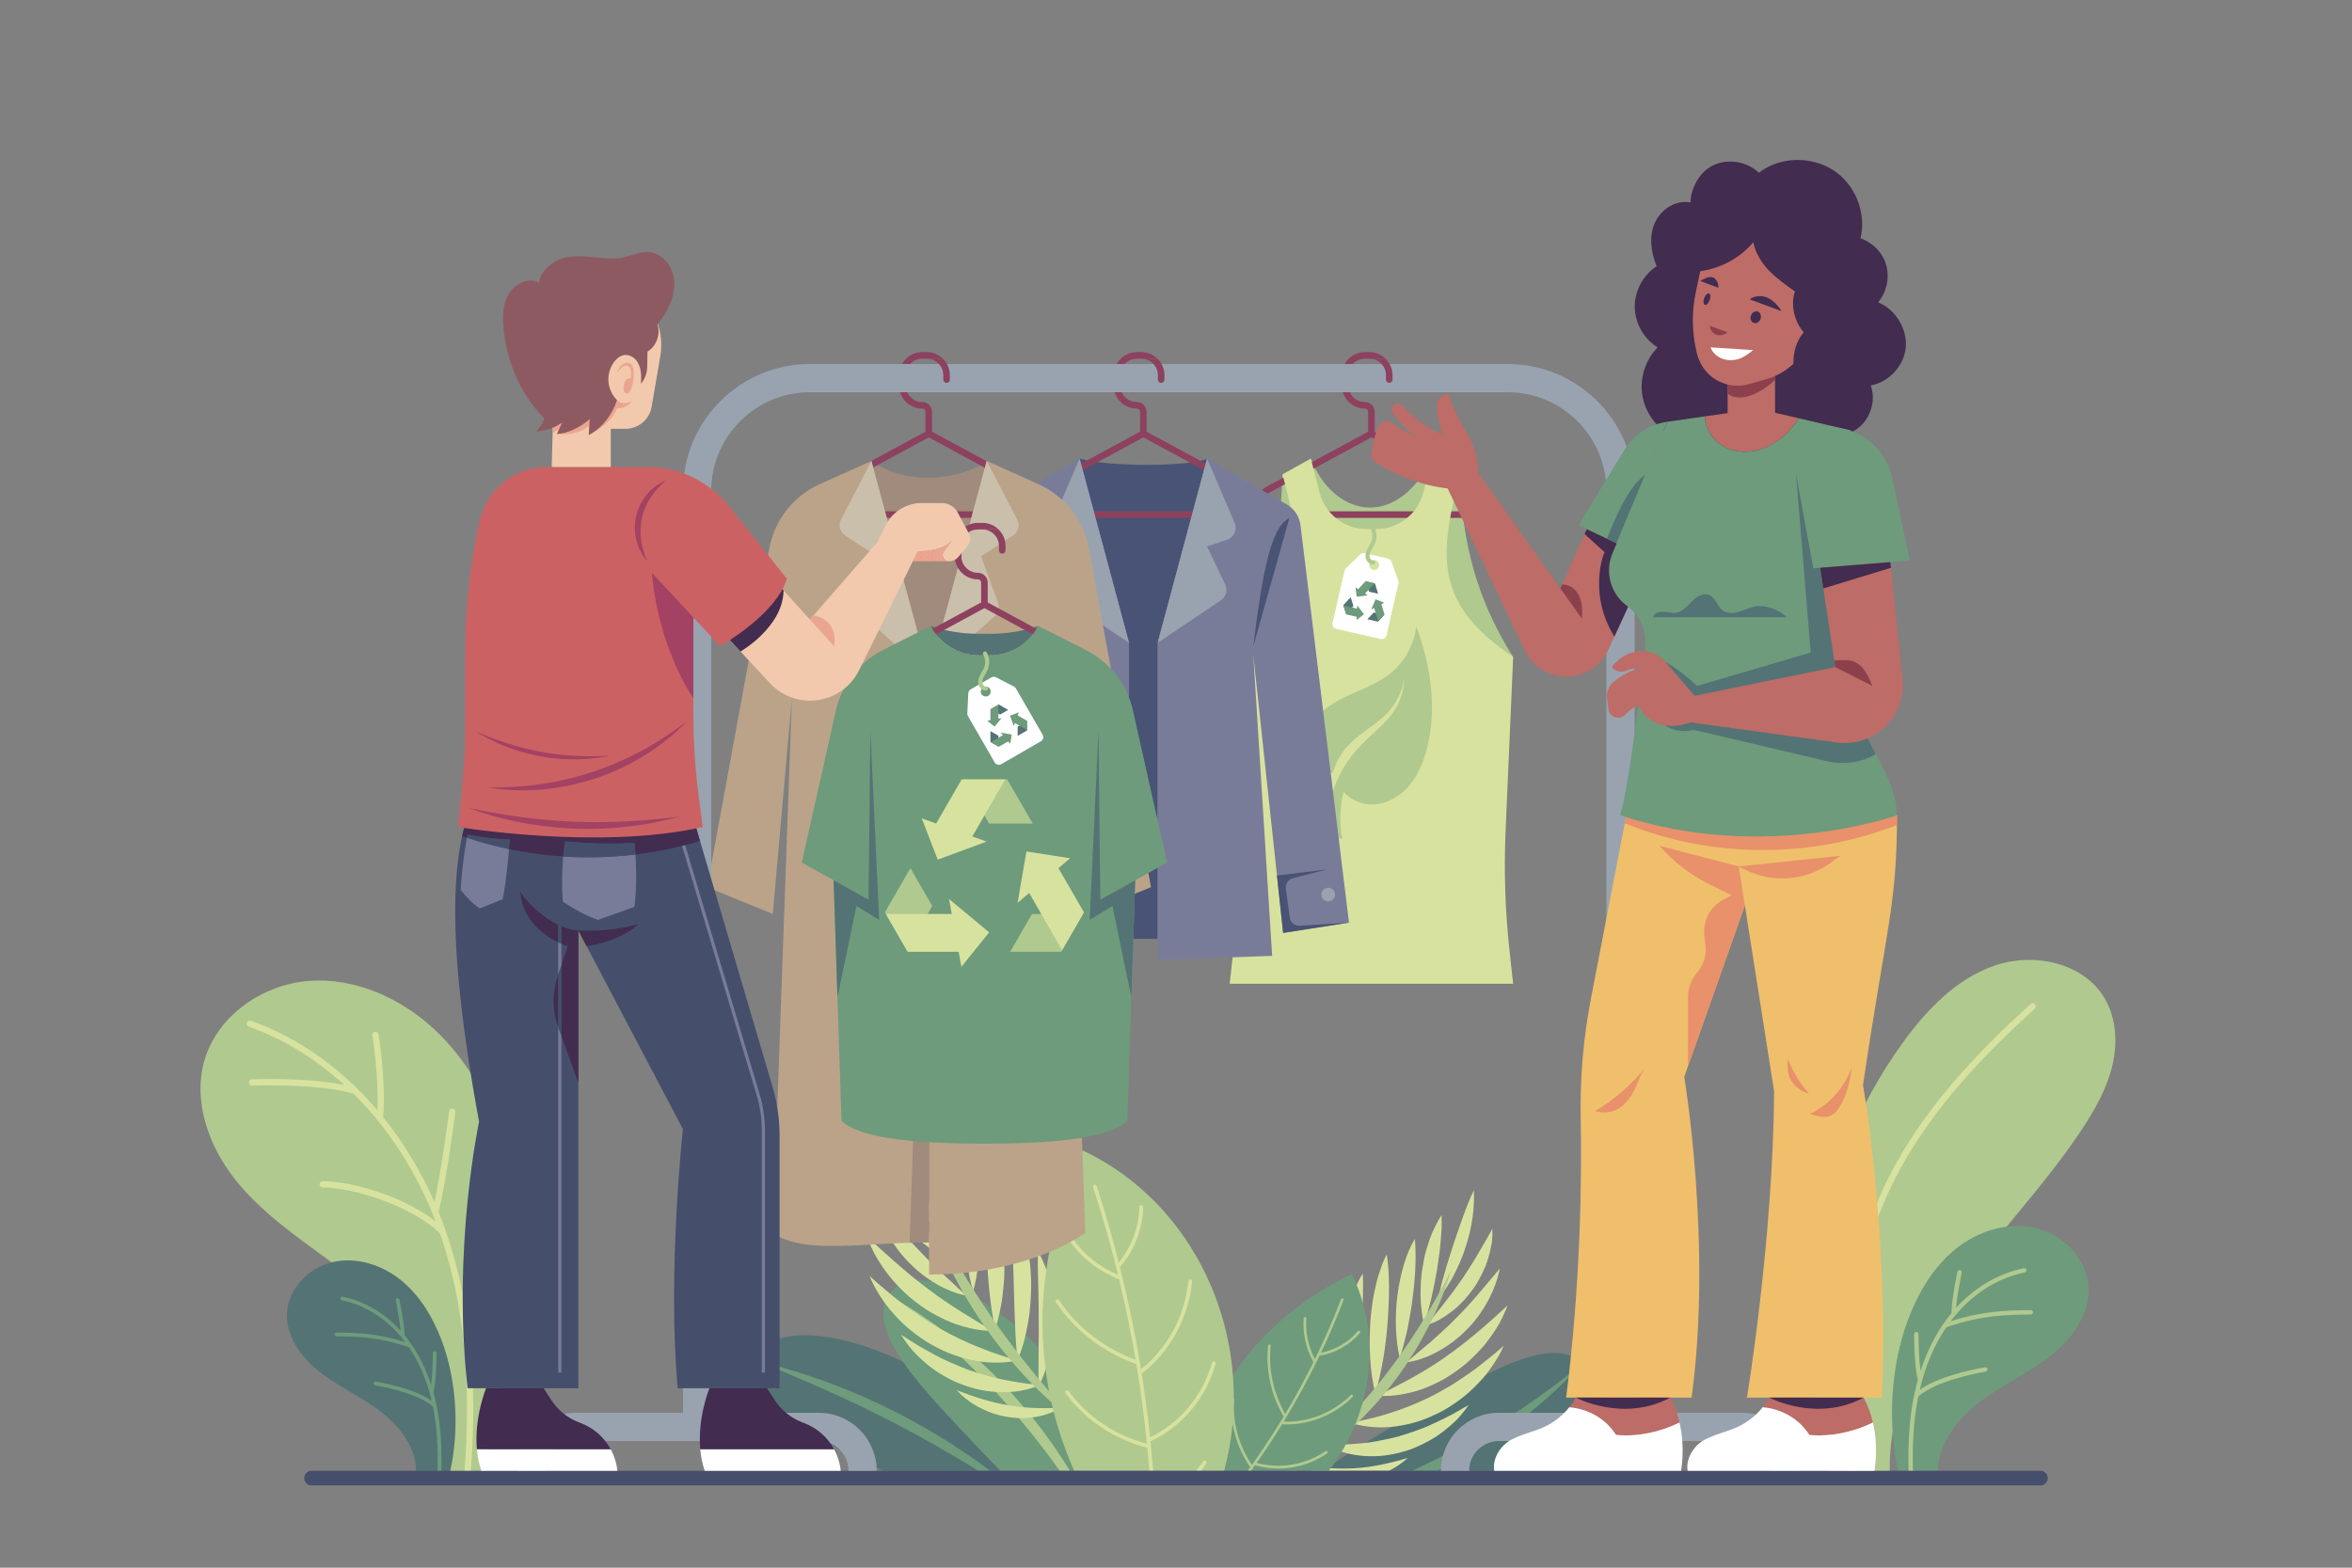 <?xml version="1.0" encoding="utf-8"?>
<!-- Generator: Adobe Illustrator 27.5.0, SVG Export Plug-In . SVG Version: 6.00 Build 0)  -->
<svg version="1.1" xmlns="http://www.w3.org/2000/svg" xmlns:xlink="http://www.w3.org/1999/xlink" x="0px" y="0px"
	 viewBox="0 0 750 500" style="enable-background:new 0 0 750 500;" xml:space="preserve">
<rect x="0" y="0" width="750" height="500" fill="#808080" stroke="none"/>
<!-- <g id="BACKGROUND">
	<rect style="fill:#FFFFFF;" width="750" height="500"/>
	<g>
		<path style="fill:#E6F7ED;" d="M623.75,469.097h-518C75.565,407.973,60.846,338.818,58.32,270.694
			c-1.082-29.159,1.501-61.045,21.165-82.604c16.102-17.654,40.409-24.776,60.897-37.072c30.121-18.079,51.628-47.141,74.995-73.373
			c23.367-26.232,51.525-51.359,86.231-56.8c43.526-6.823,85.191,18.827,119.585,46.362c34.394,27.535,68.527,59.246,111.703,68.018
			c21.719,4.413,44.42,2.624,65.944,7.907c40.407,9.917,71.877,44.668,84.849,84.201c12.972,39.533,9.369,83.006-2.558,122.867
			C669.203,390.059,643.455,432.453,623.75,469.097z"/>
		<path style="fill:#E6F7ED;" d="M566.572,126.005c12.156,0.799,24.775-0.101,35.713-5.466c10.938-5.365,19.91-15.877,20.834-28.024
			c1.108-14.564-9.097-27.622-20.524-36.719C575.44,34.18,537.84,26.366,504.32,35.371c-25.174,6.764-44.551,33.503-22.323,54.737
			C504.247,111.362,536.123,124.003,566.572,126.005z"/>
		<path style="fill:#E6F7ED;" d="M144.436,127.031c-8.554,4.472-18.922,7.036-27.822,3.299
			c-11.59-4.866-16.848-19.352-14.475-31.695c2.373-12.344,10.699-22.71,19.873-31.303c14.135-13.243,59.653-36.263,67.447-3.86
			C195.027,86.624,162.333,117.675,144.436,127.031z"/>
	</g>
</g> -->
<g id="OBJECTS">
	<g>
		<g>
			<defs>
				
					<rect id="SVGID_1_" x="230.125" y="354.846" transform="matrix(-1 -1.224647e-16 1.224647e-16 -1 750 823.943)" width="289.75" height="114.252"/>
			</defs>
			<clipPath id="SVGID_00000025438486927907607760000003590276155227548829_">
				<use xlink:href="#SVGID_1_"  style="overflow:visible;"/>
			</clipPath>
			<g style="clip-path:url(#SVGID_00000025438486927907607760000003590276155227548829_);">
				<g>
					<path style="fill:#547374;" d="M475.862,478.221c-7.629,4.326-15.436,7.453-22.754,9.499c-0.913,0.25-1.817,0.498-2.711,0.744
						c-0.901,0.218-1.798,0.41-2.68,0.599c-1.768,0.365-3.477,0.722-5.157,0.966c-3.373,0.455-6.51,0.799-9.445,0.788
						c-11.722,0.135-19.203-3.129-20.157-7.927c-0.99-4.927,4.357-10.454,12.741-16.393c2.118-1.441,4.391-3.052,6.869-4.56
						c1.234-0.771,2.49-1.602,3.802-2.385c0.658-0.39,1.323-0.784,1.995-1.183c0.669-0.41,1.345-0.824,2.028-1.243
						c5.502-3.264,11.525-6.659,17.833-10.24c6.316-3.565,11.793-6.614,16.709-8.966c4.859-2.426,9.17-4.14,12.942-5.214
						c1.878-0.544,3.66-0.882,5.309-1.053c1.625-0.198,3.141-0.204,4.536-0.025c2.789,0.357,5.095,1.449,6.809,3.245
						c1.713,1.796,2.669,4.131,2.696,7.03c0.014,1.449-0.205,3.039-0.675,4.769c-0.493,1.703-1.259,3.521-2.291,5.478
						c-2.074,3.898-5.367,8.179-10.009,12.689C489.561,469.268,483.501,473.911,475.862,478.221z"/>
					<path style="fill:#6D9B7C;" d="M503.672,435.661L503.672,435.661L503.672,435.661c-11.148,9.015-26.388,19.799-42.912,28.307
						c-8.238,4.283-16.733,8.063-24.907,11.207c-8.172,3.155-16.017,5.67-22.895,7.714h0h0c7.113-0.899,15.277-2.587,23.758-5.231
						c8.482-2.632,17.271-6.217,25.662-10.581C479.223,458.41,494.143,446.372,503.672,435.661z"/>
				</g>
				<g>
					<g>
						<path style="fill:#D8E29F;" d="M430.75,453.836L430.75,453.836L430.75,453.836c3.514,1.093,7.89,1.672,12.665,1.286
							c2.349-0.22,4.808-0.666,7.313-1.337c2.517-0.661,4.926-1.671,7.388-2.828c2.48-1.147,4.748-2.636,6.975-4.238
							c2.254-1.584,4.258-3.423,6.106-5.344c0.922-0.961,1.826-1.93,2.639-2.936c0.792-1.019,1.537-2.048,2.232-3.077
							c1.399-2.052,2.588-4.106,3.429-6.138v0v0c-0.805,0.701-1.629,1.42-2.473,2.155c-0.873,0.706-1.765,1.428-2.674,2.164
							c-1.836,1.443-3.633,2.967-5.676,4.341c-2.01,1.395-4.032,2.785-6.139,4.075c-2.152,1.26-4.324,2.463-6.488,3.585
							c-4.457,2.144-8.872,3.963-13.232,5.255C438.567,452.196,434.337,453.01,430.75,453.836z"/>
					</g>
					<g>
						<path style="fill:#D8E29F;" d="M422.687,460.76L422.687,460.76L422.687,460.76c2.823,1.613,6.512,2.98,10.586,3.441
							c2.049,0.252,4.228,0.319,6.483,0.189c2.25-0.134,4.48-0.557,6.767-1.137c1.137-0.297,2.275-0.645,3.406-1.039
							c1.105-0.416,2.186-0.893,3.259-1.404c2.12-1.044,4.272-2.176,6.112-3.569c1.872-1.367,3.608-2.85,5.165-4.375
							c1.494-1.571,2.793-3.194,3.888-4.775l0,0l0,0c-1.61,0.921-3.302,1.888-5.065,2.895c-1.768,0.965-3.672,1.872-5.574,2.767
							c-0.955,0.445-1.92,0.88-2.891,1.302c-0.977,0.417-2.006,0.784-3.014,1.155c-2.026,0.733-4.064,1.404-6.088,1.993
							c-2.086,0.531-4.155,0.981-6.178,1.356c-1.012,0.187-2.012,0.357-3,0.505c-1.014,0.123-2.013,0.229-2.993,0.317
							c-1.962,0.18-3.852,0.292-5.65,0.366C426.097,460.816,424.316,460.769,422.687,460.76z"/>
					</g>
					<g>
						<path style="fill:#D8E29F;" d="M415.177,467.087L415.177,467.087L415.177,467.087c1.83,1.482,4.235,2.829,7.075,3.742
							c1.417,0.458,2.943,0.811,4.533,1.032c1.56,0.184,3.186,0.24,4.839,0.155c1.652-0.088,3.329-0.313,4.979-0.668
							c1.606-0.4,3.186-0.926,4.692-1.555c3.056-1.216,5.641-2.998,7.65-4.822l0,0l0,0c-4.994,1.522-11.154,2.993-17.194,3.334
							c-3.059,0.154-6.001,0.112-8.806-0.138C420.114,467.886,417.491,467.483,415.177,467.087z"/>
					</g>
					<g>
						<path style="fill:#D8E29F;" d="M439.341,445.132L439.341,445.132L439.341,445.132c3.508,0.323,7.407-0.15,11.681-1.296
							c2.129-0.576,4.197-1.431,6.34-2.414c1.061-0.499,2.137-1.034,3.186-1.626c1.022-0.61,2.038-1.261,3.042-1.952
							c2.002-1.385,3.998-2.896,5.732-4.612c1.746-1.707,3.504-3.457,4.919-5.366c1.439-1.896,2.753-3.828,3.865-5.756
							c1.045-1.962,1.925-3.901,2.621-5.751l0,0l0,0c-5.645,5.256-12.645,11.482-20.03,16.588
							C453.365,438.152,445.478,442.006,439.341,445.132z"/>
					</g>
					<g>
						<path style="fill:#D8E29F;" d="M448.488,434.493L448.488,434.493L448.488,434.493c5.838-0.717,13.069-4.292,18.87-10.072
							c5.863-5.701,9.714-13.52,10.882-19.816h0l0,0c-4.165,4.854-8.878,10.885-14.277,16.137l-1.966,1.981
							c-0.667,0.646-1.371,1.263-2.046,1.884c-1.352,1.222-2.687,2.43-3.988,3.606c-1.343,1.127-2.65,2.224-3.903,3.275
							c-0.615,0.531-1.216,1.051-1.802,1.558C449.652,433.543,449.061,434.025,448.488,434.493z"/>
					</g>
					<g>
						<path style="fill:#D8E29F;" d="M454.969,422.625L454.969,422.625L454.969,422.625c1.256-0.399,2.601-0.939,3.922-1.653
							c1.298-0.726,2.62-1.601,3.932-2.608c2.687-1.981,5.039-4.642,7.164-7.592c1.03-1.485,1.889-3.082,2.685-4.687
							c0.393-0.805,0.76-1.617,1.099-2.43c0.31-0.824,0.574-1.655,0.82-2.477c0.487-1.646,0.86-3.269,1.111-4.822
							c0.196-1.571,0.244-3.08,0.187-4.467l0,0l0,0c-0.702,1.208-1.401,2.49-2.125,3.815c-0.77,1.308-1.564,2.659-2.376,4.04
							c-1.532,2.785-3.437,5.552-5.215,8.304C462.389,413.477,458.301,418.495,454.969,422.625z"/>
					</g>
					<g>
						<path style="fill:#D8E29F;" d="M430.644,453.729L430.644,453.729L430.644,453.729c-1.151-3.6-1.915-7.808-2.285-12.208
							c-0.223-2.233-0.329-4.499-0.315-6.734c0.027-2.226,0.025-4.549,0.237-6.725c0.236-2.162,0.431-4.375,0.815-6.425
							c0.412-2.033,0.807-4.049,1.345-5.909c0.264-0.933,0.585-1.815,0.892-2.685c0.286-0.882,0.602-1.725,0.946-2.528
							c0.697-1.601,1.498-3.045,2.261-4.375l0,0l0,0c0.041,0.802,0.094,1.643,0.108,2.493c-0.009,0.848-0.017,1.715-0.026,2.599
							c-0.046,1.77,0,3.7-0.144,5.6c-0.099,1.948-0.202,3.953-0.306,5.996c-0.167,2.022-0.321,4.113-0.459,6.251
							c-0.385,4.185-0.703,8.571-1.246,12.719C432.035,446.044,431.339,449.997,430.644,453.729z"/>
					</g>
					<g>
						<path style="fill:#D8E29F;" d="M423.027,461.159L423.027,461.159L423.027,461.159c-1.169-3.073-1.944-6.699-2.427-10.672
							c-0.229-1.968-0.346-3.979-0.349-5.97c-0.007-1.995,0.01-4.067,0.196-6.019c0.089-0.982,0.209-1.946,0.359-2.887
							c0.125-0.964,0.264-1.921,0.44-2.843c0.326-1.867,0.861-3.543,1.337-5.226c0.5-1.662,1.115-3.18,1.821-4.543
							c0.643-1.41,1.362-2.676,2.157-3.763l0,0l0,0c-0.054,1.436-0.111,2.945-0.17,4.517c-0.086,1.582-0.255,3.192-0.369,4.909
							c-0.059,0.86-0.119,1.734-0.179,2.618c-0.079,0.873-0.16,1.757-0.241,2.65c-0.162,1.79-0.307,3.639-0.434,5.526
							c-0.18,1.833-0.339,3.705-0.484,5.593c-0.07,0.948-0.139,1.895-0.209,2.838c-0.09,0.925-0.18,1.845-0.27,2.758
							c-0.175,1.854-0.347,3.679-0.513,5.443C423.516,457.869,423.263,459.527,423.027,461.159z"/>
					</g>
					<g>
						<path style="fill:#D8E29F;" d="M415.173,467.082L415.173,467.082L415.173,467.082c-0.885-2.204-1.533-4.895-1.832-7.751
							c-0.152-1.428-0.214-2.892-0.193-4.358c-0.008-1.504,0.068-3.007,0.233-4.468c0.168-1.461,0.427-2.876,0.764-4.22
							c0.296-1.392,0.671-2.71,1.121-3.924c0.934-2.393,2.017-4.528,3.266-6.111v0l0,0c-0.377,4.267-1.186,9.481-1.761,14.977
							c-0.339,2.7-0.546,5.534-0.797,8.224C415.692,462.142,415.419,464.742,415.173,467.082z"/>
					</g>
					<g>
						<path style="fill:#D8E29F;" d="M438.547,444.461L438.547,444.461L438.547,444.461c-0.776-3.286-1.448-7.263-1.625-11.251
							c-0.096-2-0.218-4.118-0.173-6.167c0.012-1.032,0.061-2.051,0.115-3.074c0.026-1.042,0.079-2.074,0.159-3.092
							c0.155-2.038,0.463-3.991,0.712-5.952c0.261-1.952,0.74-3.759,1.123-5.556c0.403-1.787,0.932-3.45,1.52-4.998
							c0.519-1.579,1.135-3.026,1.829-4.324v0v0c0.957,6.061,0.861,13.721,0.27,21.689
							C441.903,429.708,440.535,437.837,438.547,444.461z"/>
					</g>
					<g>
						<path style="fill:#D8E29F;" d="M446.315,432.991L446.315,432.991L446.315,432.991c-1.312-5.65-1.603-13.076-0.687-19.954
							c0.92-6.907,2.782-13.411,5.547-17.908l0,0l0,0c0.443,5.283,0.214,11.998-0.716,18.731l-0.315,2.555
							c-0.12,0.847-0.28,1.676-0.419,2.516c-0.304,1.692-0.605,3.364-0.898,4.993c-0.377,1.606-0.766,3.188-1.169,4.717
							c-0.21,0.768-0.416,1.52-0.616,2.253C446.793,431.613,446.55,432.312,446.315,432.991z"/>
					</g>
					<g>
						<path style="fill:#D8E29F;" d="M454.034,422.1L454.034,422.1L454.034,422.1c-0.323-1.277-0.533-2.638-0.707-4.086
							c-0.198-1.46-0.314-2.983-0.34-4.531c0.013-3.068,0.078-6.372,0.69-9.498c0.251-1.584,0.529-3.161,0.946-4.664
							c0.203-0.753,0.43-1.493,0.679-2.216c0.219-0.733,0.443-1.455,0.696-2.154c0.503-1.401,1.088-2.725,1.741-3.952
							c0.598-1.242,1.237-2.394,1.95-3.418l0,0l0,0c0.038,1.243,0.054,2.565,0.03,3.941c-0.084,1.359-0.192,2.777-0.315,4.239
							c-0.175,2.948-0.746,5.953-1.139,9.062C457.193,410.929,455.94,417.194,454.034,422.1z"/>
					</g>
					<g>
						<path style="fill:#D8E29F;" d="M469.977,379.644L469.977,379.644L469.977,379.644c-2.313,4.7-4.317,10.887-6.448,17.047
							c-0.934,3.123-2.053,6.179-2.82,9.186c-0.914,2.947-1.6,5.808-2.103,8.363h0h0c1.689-1.984,3.296-4.485,4.844-7.244
							c1.401-2.819,2.865-5.858,3.828-9.072C469.473,391.58,470.256,384.814,469.977,379.644z"/>
					</g>
					<path style="fill:#B0C98F;" d="M462.698,405.183L462.698,405.183L462.698,405.183c-5.425,10.816-13.474,24.311-23.349,36.414
						c-4.943,6.041-10.274,11.752-15.578,16.868c-5.305,5.125-10.69,9.487-15.378,13.334v0v0c5.317-2.869,11.314-6.59,17.11-11.373
						c5.794-4.773,11.488-10.437,16.552-16.628C452.189,431.391,459.45,416.844,462.698,405.183z"/>
				</g>
				<g>
					<path style="fill:#547374;" d="M289.363,435.025c14.484,7.162,25.981,16.588,32.762,25.027
						c6.827,8.459,9.066,15.766,6.184,19.433c-2.93,3.734-10.273,3.282-19.837,0.437c-9.587-2.874-21.493-8.037-34.25-14.348
						c-12.765-6.292-21.76-11.693-27.312-16.918c-1.389-1.293-2.551-2.595-3.499-3.872c-0.955-1.257-1.69-2.509-2.208-3.746
						c-1.036-2.473-1.205-4.881-0.514-7.131c0.691-2.25,2.179-4.129,4.534-5.517c1.177-0.694,2.571-1.266,4.187-1.701
						c1.609-0.414,3.434-0.672,5.486-0.781C263.063,425.512,274.87,427.879,289.363,435.025z"/>
					<path style="fill:#6D9B7C;" d="M241.743,434.244L241.743,434.244L241.743,434.244c12.632,5.039,28.91,11.974,44.545,20.205
						c15.679,8.148,30.654,17.565,42.021,25.036h0h0c-5.017-4.59-11.142-9.547-18.031-14.357c-6.884-4.815-14.53-9.48-22.451-13.623
						C271.996,443.167,255.024,437.162,241.743,434.244z"/>
				</g>
				<g>
					<path style="fill:#6D9B7C;" d="M431.035,406.277L431.035,406.277L431.035,406.277c-8.992,4.403-16.743,9.675-23.351,15.582
						c-6.606,5.916-12.065,12.485-16.434,19.708c-4.383,7.215-7.682,15.094-9.871,23.687c-2.181,8.59-3.269,17.901-3.014,27.91l0,0
						h0c9.978-0.253,19.67-3.236,28.159-8.431c8.493-5.179,15.761-12.555,20.993-21.181c5.227-8.628,8.405-18.483,9.068-28.409
						C437.265,425.214,435.427,415.24,431.035,406.277z"/>
					<path style="fill:#B0C98F;" d="M423.108,463.615c0.21-0.14,0.281-0.422,0.158-0.629c-0.122-0.208-0.394-0.261-0.603-0.122
						c-1.663,1.104-3.397,2.028-5.191,2.748c-1.819,0.704-3.681,1.214-5.553,1.526c-3.724,0.64-7.592,0.409-11.212-0.568
						l2.117-3.018l2.036-3.073c1.381-2.034,2.664-4.13,3.967-6.214c4.063,0.238,8.086-0.456,11.984-1.91
						c3.823-1.494,7.488-3.771,10.5-6.786c0.18-0.177,0.195-0.464,0.033-0.641c-0.162-0.175-0.438-0.177-0.618,0
						c-2.865,2.869-6.344,5.049-9.969,6.509c-3.698,1.422-7.555,2.119-11.405,1.985c4.155-6.816,7.97-13.838,11.426-21.033
						c0.01-0.001,0.017,0.005,0.027,0.004c2.454-0.382,4.827-1.212,6.986-2.446c2.178-1.224,4.188-2.831,5.827-4.781
						c0.16-0.187,0.145-0.468-0.032-0.628c-0.179-0.16-0.453-0.136-0.612,0.05c-0.766,0.892-1.592,1.718-2.478,2.464
						c-0.907,0.737-1.864,1.398-2.861,1.975c-1.998,1.153-4.126,1.983-6.39,2.4c2.583-5.504,5.041-11.073,7.185-16.766
						c0.086-0.223-0.024-0.471-0.246-0.556c-0.223-0.085-0.472,0.026-0.558,0.247c-2.476,6.501-5.258,12.886-8.332,19.126
						c-1.072-2.02-1.807-4.152-2.278-6.345c-0.483-2.199-0.628-4.426-0.447-6.62c0.015-0.23-0.163-0.436-0.399-0.459
						c-0.235-0.022-0.438,0.145-0.453,0.375c-0.208,2.364-0.025,4.78,0.521,7.157c0.499,2.354,1.364,4.67,2.571,6.833
						c0.005,0.009,0.015,0.011,0.02,0.019c-2.813,5.602-5.749,11.149-8.999,16.513c-3.807-6.694-5.42-14.461-4.621-21.658
						c0.028-0.223-0.142-0.43-0.376-0.467c-0.235-0.036-0.446,0.115-0.473,0.336c-0.806,7.533,0.871,15.652,4.968,22.642
						c-3.205,5.237-6.525,10.408-10.114,15.393c-4.266-6.223-6.206-13.713-5.697-20.799c0.018-0.224-0.157-0.429-0.391-0.461
						c-0.232-0.032-0.435,0.124-0.452,0.347c-0.243,3.714,0.075,7.454,1.13,11.174c0.98,3.666,2.621,7.261,4.882,10.491
						l-4.302,5.796c-1.497,1.883-2.946,3.806-4.483,5.656c-2.747-3.736-4.398-8.322-4.585-12.814
						c-0.011-0.23-0.208-0.416-0.443-0.417c-0.235-0.002-0.417,0.183-0.407,0.411c0.216,4.752,1.933,9.572,4.866,13.505
						c-2.592,3.169-5.282,6.256-8.04,9.281c-0.161,0.174-0.15,0.446,0.025,0.607c0.175,0.161,0.449,0.15,0.611-0.026
						c1.735-1.846,3.358-3.794,5.042-5.686c1.628-1.94,3.256-3.882,4.846-5.854c4.441,2.065,9.645,2.59,14.536,1.184
						c0.236-0.067,0.383-0.314,0.328-0.552c-0.055-0.237-0.292-0.373-0.527-0.307c-4.608,1.345-9.551,0.867-13.785-1.03
						c2.695-3.388,5.302-6.848,7.806-10.38C407.706,469.504,416.197,468.295,423.108,463.615z"/>
				</g>
				<g>
					<path style="fill:#6D9B7C;" d="M332.184,430.811c5.999,6.365,10.896,13.172,14.643,19.762
						c3.762,6.586,6.376,12.958,7.857,18.599c3.003,11.309,1.714,19.361-2.7,21.488c-4.524,2.19-11.223-1.613-19.064-8.308
						c-3.913-3.371-8.19-7.457-12.715-12.018c-4.517-4.569-9.282-9.624-14.282-14.925c-4.988-5.312-9.26-9.94-12.715-14.186
						c-3.51-4.176-6.192-7.984-8.117-11.415c-0.967-1.707-1.71-3.366-2.259-4.935c-0.568-1.54-0.923-3.017-1.07-4.417
						c-0.293-2.8,0.243-5.296,1.602-7.375c1.359-2.079,3.415-3.544,6.231-4.236c1.407-0.346,3.004-0.499,4.794-0.44
						c1.77,0.087,3.713,0.412,5.853,0.962c4.266,1.115,9.184,3.317,14.641,6.767C320.277,419.649,326.198,424.433,332.184,430.811z"
						/>
					<path style="fill:#B0C98F;" d="M284.332,413.737L284.332,413.737L284.332,413.737c11.329,8.803,25.372,21.12,37.597,35.143
						c6.135,6.982,11.862,14.317,16.914,21.481c5.062,7.159,9.444,14.143,13.141,20.298v0v0
						c-2.648-6.669-6.304-14.163-10.944-21.742c-4.628-7.584-10.234-15.245-16.479-22.352
						C312.116,432.279,296.943,420.576,284.332,413.737z"/>
				</g>
				<g>
					<g>
						<path style="fill:#D8E29F;" d="M324.435,433.849L324.435,433.849L324.435,433.849c1.502-3.478,2.665-7.633,3.391-12.057
							c0.395-2.234,0.667-4.525,0.807-6.811c0.129-2.279,0.249-4.641,0.157-6.9c-0.112-2.249-0.229-4.533-0.534-6.686
							c-0.327-2.141-0.677-4.253-1.174-6.223c-0.244-0.988-0.542-1.931-0.836-2.857c-0.278-0.934-0.587-1.832-0.924-2.69
							c-0.682-1.712-1.471-3.27-2.249-4.692v0v0c-0.046,0.837-0.1,1.71-0.124,2.596c-0.006,0.885-0.012,1.789-0.018,2.711
							c0.01,1.847-0.053,3.832,0.023,5.811c0.035,2.012,0.072,4.083,0.109,6.193c0.079,2.093,0.138,4.245,0.172,6.432
							c0.155,4.311,0.21,8.772,0.422,13.016C323.781,426.004,324.094,430.061,324.435,433.849z"/>
					</g>
					<g>
						<path style="fill:#D8E29F;" d="M331.226,442.115L331.226,442.115L331.226,442.115c1.529-2.926,2.738-6.481,3.614-10.418
							c0.428-1.956,0.74-3.976,0.928-6.001c0.191-2.028,0.334-4.126,0.301-6.145c-0.013-1.013-0.061-2.014-0.142-2.998
							c-0.061-0.999-0.141-1.993-0.261-2.958c-0.218-1.946-0.642-3.747-1.05-5.522c-0.427-1.762-0.98-3.393-1.631-4.876
							c-0.601-1.516-1.289-2.89-2.058-4.086l0,0l0,0c0,1.492-0.001,3.06-0.001,4.693c0.041,1.637,0.083,3.34,0.126,5.098
							c0.023,3.57,0.207,7.242,0.163,11.113c0.034,1.889,0.038,3.806,0.021,5.729c-0.013,0.963-0.027,1.925-0.04,2.883
							c-0.001,0.944-0.001,1.883-0.001,2.816c-0.017,1.88-0.033,3.731-0.048,5.52C331.132,438.762,331.183,440.461,331.226,442.115z
							"/>
					</g>
					<g>
						<path style="fill:#D8E29F;" d="M338.304,449.022L338.304,449.022L338.304,449.022c1.182-2.072,2.186-4.666,2.844-7.491
							c0.332-1.412,0.573-2.878,0.727-4.361c0.179-1.509,0.267-3.034,0.256-4.534c-0.013-1.501-0.129-2.974-0.334-4.389
							c-0.17-1.448-0.431-2.836-0.781-4.133c-0.726-2.57-1.676-4.876-2.828-6.646l0,0l0,0c0.074,4.413,0.44,9.828,0.441,15.447
							c0.048,2.778-0.057,5.643-0.134,8.373C338.428,444.016,338.363,446.65,338.304,449.022z"/>
					</g>
					<g>
						<path style="fill:#D8E29F;" d="M317.344,423.855L317.344,423.855L317.344,423.855c1.055-3.245,1.986-7.176,2.419-11.218
							c0.223-2.025,0.443-4.158,0.502-6.254c0.038-1.053,0.039-2.1,0.029-3.152c0.012-1.064-0.003-2.123-0.048-3.171
							c-0.225-4.169-0.709-8.272-1.577-11.961c-0.394-1.865-0.913-3.615-1.499-5.247c-0.533-1.655-1.161-3.179-1.867-4.549l0,0l0,0
							c-0.915,6.288-0.913,14.179-0.598,22.321C315.016,408.768,315.869,417.061,317.344,423.855z"/>
					</g>
					<g>
						<path style="fill:#D8E29F;" d="M310.32,411.8L310.32,411.8L310.32,411.8c1.647-5.605,2.236-13.118,1.445-20.199
							c-0.782-7.102-2.73-13.858-5.575-18.503l0,0v0c-0.377,5.454-0.099,12.306,0.682,19.181c0.306,3.48,0.872,6.893,1.358,10.251
							c0.31,1.644,0.629,3.258,0.965,4.819c0.176,0.783,0.347,1.55,0.515,2.297C309.918,410.384,310.122,411.103,310.32,411.8z"/>
					</g>
					<g>
						<path style="fill:#D8E29F;" d="M303.051,400.49L303.051,400.49L303.051,400.49c0.368-1.272,0.629-2.641,0.844-4.096
							c0.233-1.465,0.381-2.999,0.439-4.568c0.064-3.115-0.002-6.464-0.595-9.668c-0.931-6.492-3.428-12.548-6.316-16.705v0v0
							c0,1.27,0.026,2.616,0.09,4.015c0.108,1.385,0.242,2.827,0.39,4.311c0.243,2.986,0.801,6.045,1.214,9.187
							C300.168,389.16,301.32,395.485,303.051,400.49z"/>
					</g>
					<g>
						<path style="fill:#D8E29F;" d="M324.318,433.945L324.318,433.945L324.318,433.945c-3.636,0.749-8.052,0.917-12.762,0.153
							c-2.323-0.399-4.728-1.02-7.152-1.855c-2.434-0.828-4.763-1.956-7.107-3.236c-2.358-1.273-4.519-2.835-6.614-4.505
							c-2.117-1.658-4.002-3.526-5.724-5.464c-0.861-0.97-1.696-1.947-2.451-2.952c-0.738-1.014-1.429-2.036-2.07-3.055
							c-1.29-2.035-2.374-4.064-3.145-6.051l0,0l0,0c0.776,0.695,1.571,1.407,2.385,2.135c0.836,0.708,1.69,1.432,2.562,2.171
							c1.756,1.455,3.493,2.982,5.438,4.404c1.919,1.437,3.859,2.874,5.878,4.233c2.054,1.338,4.136,2.63,6.22,3.85
							c4.272,2.369,8.544,4.45,12.768,6.081C316.675,431.559,320.792,432.775,324.318,433.945z"/>
					</g>
					<g>
						<path style="fill:#D8E29F;" d="M331.613,441.758L331.613,441.758L331.613,441.758c-3.014,1.277-6.83,2.203-10.938,2.261
							c-2.065,0.046-4.231-0.098-6.442-0.434c-2.208-0.339-4.383-0.934-6.58-1.689c-1.093-0.383-2.18-0.814-3.254-1.287
							c-1.054-0.489-2.08-1.031-3.093-1.605c-2.004-1.164-4.003-2.425-5.715-3.888c-1.738-1.444-3.331-2.989-4.744-4.562
							c-1.362-1.606-2.532-3.248-3.503-4.841l0,0l0,0c1.532,0.971,3.141,1.992,4.818,3.055c1.682,1.031,3.486,2.028,5.302,3.014
							c3.594,2.002,7.613,3.702,11.506,5.186c2.011,0.691,4.017,1.31,5.991,1.857c0.987,0.273,1.965,0.53,2.935,0.766
							c0.991,0.22,1.97,0.422,2.935,0.608c1.93,0.375,3.8,0.681,5.589,0.946C328.213,441.407,329.982,441.574,331.613,441.758z"/>
					</g>
					<g>
						<path style="fill:#D8E29F;" d="M338.3,449.027L338.3,449.027L338.3,449.027c-2.027,1.228-4.605,2.249-7.538,2.801
							c-1.464,0.279-3.017,0.442-4.613,0.473c-1.57,0.007-3.185-0.117-4.804-0.377c-1.618-0.263-3.24-0.66-4.816-1.176
							c-1.54-0.547-3.036-1.211-4.445-1.967c-2.856-1.481-5.219-3.432-7.007-5.38l0,0l0,0c4.778,1.869,10.68,3.866,16.616,4.839
							c2.998,0.482,5.928,0.764,8.743,0.857C333.274,449.168,335.935,449.109,338.3,449.027z"/>
					</g>
					<g>
						<path style="fill:#D8E29F;" d="M316.495,424.465L316.495,424.465L316.495,424.465c-3.524,0.033-7.415-0.697-11.582-2.103
							c-2.077-0.703-4.099-1.653-6.168-2.735c-1.026-0.546-2.06-1.128-3.068-1.759c-0.987-0.644-1.964-1.327-2.927-2.045
							c-3.892-2.85-7.337-6.383-10.151-10.106c-1.372-1.879-2.614-3.789-3.664-5.688c-0.998-1.923-1.834-3.821-2.49-5.632l0,0l0,0
							c5.561,5.117,12.33,11.349,19.464,16.685C302.992,416.5,310.583,420.848,316.495,424.465z"/>
					</g>
					<g>
						<path style="fill:#D8E29F;" d="M308.053,413.185L308.053,413.185L308.053,413.185c-5.809-1.056-12.85-4.907-18.443-10.744
							c-5.65-5.768-9.397-13.416-10.558-19.607l0,0l0,0c4.161,4.726,8.84,10.679,14.075,16.025c2.505,2.735,5.283,5.246,7.755,7.684
							c1.29,1.186,2.546,2.341,3.751,3.448c0.591,0.561,1.169,1.11,1.733,1.645C306.944,412.168,307.507,412.684,308.053,413.185z"
							/>
					</g>
					<g>
						<path style="fill:#D8E29F;" d="M302.094,400.985L302.094,400.985L302.094,400.985c-1.248-0.443-2.573-1.03-3.877-1.781
							c-1.286-0.759-2.59-1.663-3.879-2.693c-2.627-2.037-4.964-4.692-7.041-7.635c-4.003-5.939-6.265-13.118-6.039-18.657l0,0h0
							c0.731,1.177,1.463,2.428,2.218,3.726c0.785,1.288,1.596,2.618,2.426,3.977c1.583,2.742,3.46,5.503,5.249,8.248
							C294.895,391.609,298.905,396.715,302.094,400.985z"/>
					</g>
					<g>
						<path style="fill:#D8E29F;" d="M286.527,357.831L286.527,357.831L286.527,357.831c-0.06,5.223,0.982,11.955,3.237,18.299
							c1.027,3.205,2.471,6.261,3.887,9.091c1.529,2.785,3.122,5.313,4.782,7.345l0,0l0,0c-0.456-2.582-1.124-5.472-2.021-8.457
							c-0.784-3.031-1.89-6.129-2.894-9.266C291.313,368.639,289.047,362.458,286.527,357.831z"/>
					</g>
					<path style="fill:#B0C98F;" d="M294.65,383.308L294.65,383.308L294.65,383.308c3.268,11.726,10.042,26.452,19.233,39.612
						c4.594,6.572,9.729,12.759,14.963,18.173c5.234,5.421,10.66,9.956,15.526,13.6v0v0c-4.091-4.519-8.844-9.627-13.571-15.359
						c-4.728-5.727-9.529-11.967-14.039-18.417C307.75,408.005,300.105,394.189,294.65,383.308z"/>
				</g>
				<g>
					<path style="fill:#B0C98F;" d="M345.189,366.899L345.189,366.899L345.189,366.899c-5.937,12.609-9.657,25.196-11.474,37.516
						c-1.808,12.327-1.699,24.402,0.246,36.168c1.928,11.769,5.695,23.242,11.358,34.339c5.67,11.088,13.227,21.819,22.892,31.86
						l0,0l0,0c10.016-9.637,17.24-21.662,21.296-34.79c4.071-13.117,4.966-27.309,2.717-40.998
						c-2.257-13.688-7.653-26.844-15.713-37.965C368.462,381.893,357.765,372.817,345.189,366.899z"/>
					<path style="fill:#D8E29F;" d="M387.619,435.018c0.095-0.335-0.085-0.694-0.403-0.798c-0.318-0.108-0.653,0.081-0.748,0.415
						c-0.757,2.65-1.754,5.179-2.994,7.552c-1.275,2.378-2.77,4.598-4.457,6.624c-3.342,4.05-7.6,7.337-12.293,9.632l-0.545-5.102
						l-0.66-5.089c-0.408-3.397-0.951-6.775-1.467-10.157c4.5-3.43,8.146-7.794,10.966-12.824
						c2.722-5.008,4.569-10.677,5.103-16.537c0.034-0.346-0.206-0.663-0.536-0.706c-0.33-0.04-0.626,0.203-0.66,0.549
						c-0.508,5.578-2.246,10.979-4.79,15.774c-2.639,4.816-6.101,9.031-10.292,12.377c-1.782-10.967-4.027-21.858-6.728-32.635
						c0.009-0.009,0.023-0.01,0.033-0.02c1.135-1.294,2.158-2.69,3.061-4.169c0.883-1.474,1.633-3.027,2.26-4.645
						c1.255-3.235,1.994-6.724,2.051-10.252c0.008-0.341-0.255-0.629-0.587-0.644c-0.334-0.013-0.608,0.253-0.617,0.591
						c-0.041,1.629-0.206,3.241-0.503,4.82c-0.323,1.587-0.768,3.139-1.327,4.638c-1.126,3-2.68,5.777-4.729,8.235
						c-2.121-8.194-4.405-16.351-7.066-24.388c-0.102-0.316-0.439-0.489-0.754-0.386c-0.315,0.103-0.488,0.441-0.387,0.757
						c1.527,4.598,2.883,9.249,4.256,13.894c1.276,4.673,2.568,9.342,3.689,14.055c-2.944-1.207-5.637-2.839-8.089-4.781
						c-2.468-1.939-4.603-4.214-6.354-6.75c-0.187-0.262-0.56-0.329-0.835-0.144c-0.273,0.185-0.343,0.546-0.156,0.809
						c1.876,2.744,4.219,5.192,6.913,7.266c2.633,2.089,5.623,3.803,8.84,5.04c0.013,0.005,0.025-0.001,0.038,0.003
						c1.997,8.5,3.84,17.041,5.26,25.659c-10.083-3.64-18.81-10.494-24.406-18.994c-0.17-0.266-0.537-0.336-0.82-0.167
						c-0.282,0.172-0.373,0.525-0.202,0.789c5.887,8.875,15.014,16.045,25.668,19.729c1.358,8.443,2.562,16.914,3.382,25.428
						c-5.1-1.287-9.852-3.49-14.088-6.353c-4.284-2.861-7.915-6.4-10.897-10.431c-0.185-0.255-0.556-0.315-0.832-0.135
						c-0.274,0.179-0.346,0.531-0.16,0.785c3.114,4.196,6.882,7.882,11.38,10.849c4.39,2.977,9.403,5.25,14.733,6.556l0.84,10.017
						c0.186,3.345,0.445,6.687,0.571,10.036c-6.325-1.33-12.276-4.581-16.63-9.132c-0.224-0.232-0.601-0.244-0.847-0.027
						c-0.246,0.216-0.264,0.579-0.043,0.811c4.62,4.798,10.865,8.229,17.566,9.589c0.249,5.695,0.349,11.397,0.339,17.098
						c-0.003,0.331,0.264,0.6,0.595,0.601c0.332,0.001,0.602-0.266,0.605-0.598c0.051-3.526-0.076-7.052-0.105-10.578
						c-0.116-3.524-0.235-7.049-0.41-10.57c6.537-1.969,12.423-6.219,16.243-12.148c0.184-0.285,0.111-0.675-0.164-0.871
						c-0.275-0.195-0.648-0.12-0.833,0.164c-3.586,5.609-9.155,9.665-15.321,11.612c-0.333-6.017-0.8-12.028-1.414-18.023
						C376.749,455.091,384.542,446.118,387.619,435.018z"/>
				</g>
			</g>
		</g>
		<g>
			<path style="fill:#B0C98F;" d="M671.1,318.356c-6.673-11.286-22.385-14.656-34.81-10.471
				c-12.425,4.185-21.984,14.215-29.66,24.844c-28.163,38.995-36.844,91.288-23.166,137.359h19.161
				c-0.652-20.142,8.404-39.943,20.029-56.677c12.863-18.516,28.992-34.627,41.387-53.46c4.082-6.202,7.789-12.79,9.521-20.01
				C675.296,332.722,674.879,324.747,671.1,318.356z"/>
			<path style="fill:#D8E29F;" d="M602.149,380.356c11.331-24.702,30.906-44.304,46.695-58.62c0.409-0.371,0.439-1.004,0.069-1.413
				c-0.373-0.409-1.005-0.438-1.413-0.069c-15.93,14.445-35.688,34.236-47.17,59.269c-11.283,24.598-14.818,55.044-10.547,90.567
				h2.017C587.529,434.836,590.996,404.668,602.149,380.356z"/>
			<g>
				<path style="fill:#6D9B7C;" d="M618.009,469.391c-0.186-8.781,6.392-17.054,13.389-22.363
					c6.998-5.308,15.162-8.928,22.117-14.292s12.872-13.277,12.476-22.051c-0.411-9.1-8.027-16.961-16.897-19.038
					c-8.87-2.077-18.44,1.001-25.515,6.74c-7.075,5.739-11.879,13.874-15.103,22.394c-5.59,14.767-6.613,33.198-3.178,48.61H618.009
					z"/>
				<path style="fill:#B0C98F;" d="M610.068,446.491c0.092-0.499,0.208-0.978,0.309-1.47c-0.002-0.107,0.018-0.213,0.065-0.311
					c0.329-1.578,0.698-3.122,1.115-4.627c-1.192-4.466-1.187-14.165-1.186-14.58c0.001-0.385,0.312-0.695,0.697-0.695
					c0.001,0,0.001,0,0.001,0c0.385,0.001,0.696,0.313,0.695,0.698c0,0.084-0.004,6.946,0.66,11.706
					c1.781-5.485,4.165-10.442,7.157-14.804c0.003-0.007,0.009-0.011,0.013-0.017c0.558-0.813,1.128-1.616,1.727-2.388
					c0.318-0.409,0.645-0.807,0.974-1.203c-0.023-4.033,1.802-12.791,1.882-13.169c0.079-0.377,0.45-0.623,0.824-0.539
					c0.377,0.079,0.617,0.447,0.539,0.824c-0.017,0.081-1.436,6.887-1.779,11.194c6.02-6.583,13.57-11.018,21.592-12.619
					c0.375-0.079,0.744,0.169,0.819,0.547c0.076,0.377-0.169,0.744-0.547,0.819c-8.818,1.76-17.059,7.088-23.204,15.001
					c-0.13,0.168-0.247,0.35-0.376,0.52c10.494-3.312,17.797-3.42,24.872-3.523l0.66-0.009c0.003,0,0.007,0,0.01,0
					c0.38,0,0.69,0.305,0.697,0.685c0.005,0.385-0.301,0.702-0.686,0.707l-0.66,0.009c-7.372,0.108-14.998,0.223-26.282,4.052
					c-3.864,5.666-6.708,12.347-8.48,19.938c6.922-4.879,20.206-7.062,20.815-7.16c0.382-0.059,0.737,0.197,0.798,0.578
					c0.061,0.38-0.197,0.737-0.577,0.799c-0.155,0.024-15.442,2.534-21.481,7.904c-0.094,0.464-0.205,0.915-0.291,1.386
					c-1.224,6.65-1.694,14.053-1.433,22.627c0.012,0.385-0.291,0.706-0.675,0.718c-0.007,0-0.014,0-0.022,0
					c-0.375,0-0.684-0.298-0.696-0.675C608.349,460.738,608.825,453.24,610.068,446.491z"/>
			</g>
		</g>
		<g>
			<g>
				<path style="fill:#B0C98F;" d="M140.372,469.315c2.375-13.257,0.372-27.884-6.657-39.372
					c-6.988-11.422-17.808-19.905-28.616-27.809c-10.808-7.904-22.015-15.649-30.287-26.178
					c-8.272-10.529-13.293-24.568-9.704-37.468c3.974-14.284,18.254-24.353,33.028-25.605c14.774-1.252,29.505,5.303,40.357,15.405
					c17.603,16.387,25.531,41.113,26.442,65.146c0.912,24.033-5.407,52.427-10.729,75.881H140.372z"/>
				<path style="fill:#D8E29F;" d="M142.077,392.441c-0.014-0.043-0.025-0.086-0.045-0.127c-0.332-0.947-0.659-1.898-1.01-2.833
					c-0.375-1-0.764-1.991-1.162-2.977c2.684-10.884,5.312-31.612,5.339-31.821c0.069-0.548-0.319-1.048-0.867-1.117
					c-0.545-0.065-1.048,0.318-1.117,0.867c-0.024,0.193-2.251,17.756-4.681,28.929c-4.341-9.924-9.887-19.034-16.364-27.041
					c0.978-11.81-1.452-26.285-1.477-26.431c-0.092-0.544-0.61-0.91-1.154-0.817c-0.544,0.093-0.911,0.609-0.818,1.153
					c0.023,0.135,2.14,12.747,1.592,23.859c-1.982-2.324-4.042-4.549-6.177-6.664c-0.077-0.12-0.181-0.217-0.305-0.295
					c-9.953-9.783-21.471-17.23-33.826-21.561c-0.523-0.188-1.092,0.092-1.275,0.612c-0.183,0.522,0.092,1.092,0.613,1.274
					c10.998,3.857,21.32,10.247,30.436,18.587c-11.845-2.46-28.655-1.842-29.445-1.813c-0.552,0.022-0.982,0.486-0.96,1.038
					c0.021,0.552,0.485,1.001,1.038,0.96c0.21-0.006,20.933-0.77,32.306,2.604c11.074,10.969,20.152,24.912,26.182,40.715
					c-10.082-7.8-25.869-12.674-36.013-12.819c-0.563,0.026-1.006,0.434-1.014,0.985c-0.008,0.553,0.434,1.007,0.986,1.015
					c10.781,0.154,28.307,6.043,37.403,14.581c7.55,21.71,10.133,46.589,7.87,75.932c-0.043,0.551,0.37,1.031,0.92,1.074
					c0.026,0.002,0.052,0.003,0.078,0.003c0.518,0,0.956-0.398,0.996-0.923C152.418,439.674,149.775,414.466,142.077,392.441z"/>
			</g>
			<g>
				<path style="fill:#547374;" d="M132.661,469.218c0.16-7.53-5.481-14.625-11.482-19.177c-6.001-4.552-13.002-7.656-18.967-12.256
					s-11.038-11.386-10.699-18.91c0.352-7.804,6.884-14.545,14.49-16.326s15.814,0.858,21.88,5.78
					c6.067,4.922,10.186,11.897,12.952,19.204c4.793,12.664,5.671,28.469,2.725,41.685H132.661z"/>
				<path style="fill:#6D9B7C;" d="M139.471,449.579c-0.079-0.428-0.179-0.838-0.265-1.26c0.001-0.092-0.016-0.182-0.056-0.267
					c-0.282-1.353-0.599-2.678-0.956-3.968c1.022-3.829,1.018-12.147,1.017-12.503c-0.001-0.33-0.268-0.596-0.597-0.596
					c-0.001,0-0.001,0-0.001,0c-0.33,0.001-0.597,0.268-0.596,0.598c0,0.072,0.003,5.957-0.566,10.038
					c-1.527-4.703-3.572-8.954-6.137-12.695c-0.003-0.006-0.008-0.009-0.011-0.015c-0.479-0.698-0.967-1.386-1.481-2.048
					c-0.273-0.351-0.554-0.692-0.835-1.032c0.02-3.459-1.545-10.969-1.614-11.293c-0.068-0.323-0.386-0.534-0.707-0.462
					c-0.323,0.068-0.53,0.384-0.462,0.707c0.015,0.069,1.231,5.906,1.526,9.599c-5.162-5.645-11.637-9.449-18.516-10.822
					c-0.322-0.068-0.638,0.145-0.702,0.469c-0.065,0.323,0.145,0.638,0.469,0.702c7.562,1.509,14.629,6.079,19.898,12.864
					c0.112,0.144,0.212,0.3,0.322,0.446c-8.999-2.841-15.262-2.933-21.329-3.021l-0.566-0.008c-0.003,0-0.006,0-0.009,0
					c-0.326,0-0.592,0.261-0.597,0.588c-0.005,0.33,0.258,0.602,0.588,0.607l0.566,0.008c6.322,0.093,12.862,0.191,22.538,3.475
					c3.314,4.859,5.752,10.588,7.272,17.098c-5.936-4.184-17.328-6.056-17.849-6.14c-0.327-0.05-0.632,0.169-0.684,0.496
					c-0.052,0.325,0.169,0.632,0.495,0.685c0.133,0.021,13.243,2.173,18.42,6.778c0.081,0.398,0.175,0.785,0.25,1.189
					c1.05,5.703,1.452,12.051,1.229,19.404c-0.01,0.33,0.25,0.605,0.579,0.616c0.006,0,0.012,0,0.019,0
					c0.321,0,0.587-0.255,0.597-0.579C140.945,461.797,140.537,455.367,139.471,449.579z"/>
			</g>
		</g>
		<path style="fill:#454F6B;" d="M650.667,473.764H99.333c-1.289,0-2.333-1.045-2.333-2.333l0,0c0-1.289,1.045-2.333,2.333-2.333
			h551.333c1.289,0,2.333,1.045,2.333,2.333l0,0C653,472.72,651.955,473.764,650.667,473.764z"/>
		<g>
			<g>
				<g>
					<path style="fill:#B0C98F;" d="M456.636,146.264c-11.875,23.5-31.759,17.969-38.635,0v26h38.635V146.264z"/>
					<path style="fill:#B0C98F;" d="M466.04,158.335l-0.363-7.049l-8.885,11.792l-19.474,12.561l-19.474-12.561l-8.885-11.792
						l-0.363,7.049c-0.93,18.056-6.524,35.563-16.237,50.813l-0.233,0.366h45.193h45.193l-0.233-0.366
						C472.564,193.899,466.969,176.392,466.04,158.335z"/>
					<g>
						<path style="fill:#8D415F;" d="M401.12,161.221c0.599,2.366,2.643,3.956,5.083,3.956h62.23c2.441,0,4.483-1.59,5.083-3.956
							c0.6-2.366-0.439-4.736-2.585-5.899l-32.564-17.644v-6.319c0-1.728-1.406-3.134-3.134-3.134c-2.789,0-5.078-2.183-5.247-4.931
							c-0.007-0.108-0.01-3.524-0.01-3.634c0-2.899,2.358-5.258,5.257-5.258h1.46h5.134c-1.327-1.296-3.137-2.098-5.134-2.098h-1.46
							c-4.055,0-7.355,3.299-7.355,7.355c0,0.11,0.003,3.526,0.007,3.635c0.172,3.904,3.402,7.027,7.348,7.027
							c0.571,0,1.036,0.465,1.036,1.036v6.319l-32.564,17.644C401.559,156.484,400.52,158.855,401.12,161.221z M404.705,157.166
							l32.613-17.671l32.613,17.671c1.589,0.861,1.829,2.445,1.551,3.54c-0.278,1.095-1.243,2.373-3.05,2.373h-62.23
							c-1.808,0-2.773-1.278-3.05-2.373C402.875,159.611,403.115,158.027,404.705,157.166z"/>
					</g>
					<path style="fill:#D8E29F;" d="M482.511,209.514c-24.5-16.5-24.167-31.205-16.833-58.227l-9.042-5.023l-2.769,10.82
						c-1.754,6.853-7.929,11.647-15.003,11.647h-1.545h-1.545c-7.074,0-13.249-4.794-15.003-11.647L418,146.264l-9.042,5.023
						c7.333,27.023,7.667,41.727-16.833,58.227l2.411,55.456c0.558,12.844,0.132,25.711-1.276,38.489l-1.135,10.304h45.193h45.193
						l-1.135-10.304c-1.408-12.778-1.834-25.646-1.276-38.489L482.511,209.514z"/>
					<path style="fill:#B0C98F;" d="M451.603,199.794c-0.535,4.861-2.746,9.511-6.13,13.038c-0.573,0.597-1.176,1.166-1.814,1.695
						c-3.365,2.785-7.456,4.513-11.45,6.281c-3.994,1.768-8.037,3.667-11.178,6.703c-3.141,3.036-5.272,7.448-4.509,11.749
						c0.707,3.982,4.471,7.432,8.417,7.201c4.936-15.621,19.618-13.2,22.873-29.979c-1.066,15.994-14.264,16.014-21.52,32.574
						c-1.799,4.106-3.234,9.225-4.027,15.86c2.661,2.262,5.721,2.648,5.721,2.648c-0.862-4.109-0.821-9.945,0.458-14.98
						c1.955,2.112,4.775,3.592,7.569,3.914c5.102,0.587,10.19-2.127,13.478-6.072c3.288-3.945,5.008-8.97,6.061-13.997
						C458.077,224.383,455.954,211.305,451.603,199.794z"/>
					<g>
						<path style="fill:#FFFFFF;" d="M445.872,185.185l-2.175-6.06c-0.178-0.495-0.595-0.865-1.108-0.982l-7.43-1.701
							c-0.513-0.117-1.049,0.035-1.425,0.403l-4.595,4.51c-0.21,0.206-0.357,0.469-0.423,0.757l-3.8,16.6
							c-0.19,0.83,0.329,1.658,1.159,1.848l14.201,3.251c0.83,0.19,1.658-0.329,1.848-1.159l3.8-16.6
							C445.99,185.763,445.972,185.463,445.872,185.185z M437.853,181.753c-0.851-0.195-1.384-1.043-1.189-1.894
							c0.195-0.851,1.043-1.383,1.894-1.189c0.851,0.195,1.384,1.043,1.189,1.894C439.552,181.416,438.704,181.948,437.853,181.753z
							"/>
						<g>
							<g>
								<polygon style="fill:#547374;" points="438.446,186.078 435.564,185.418 436.579,188.719 439.462,189.379 								"/>
								<polygon style="fill:#6D9B7C;" points="435.281,189.321 438.32,186.049 435.438,185.389 433.087,187.92 432.212,187.361 
									432.645,190.327 436.149,189.875 435.281,189.321 								"/>
							</g>
							<g>
								<polygon style="fill:#547374;" points="428.36,193.008 429.23,195.834 431.58,193.304 430.711,190.478 								"/>
								<polygon style="fill:#6D9B7C;" points="432.751,194.128 428.398,193.131 429.267,195.957 432.634,196.728 432.588,197.765 
									434.94,195.908 432.797,193.098 432.751,194.128 								"/>
							</g>
							<g>
								<polygon style="fill:#547374;" points="439.405,198.277 441.417,196.111 438.05,195.341 436.038,197.507 								"/>
								<polygon style="fill:#6D9B7C;" points="438.179,193.915 439.492,198.183 441.505,196.017 440.489,192.716 441.411,192.238 
									438.625,191.129 437.264,194.39 438.179,193.915 								"/>
							</g>
						</g>
						<g>
							<path style="fill:#B0C98F;" d="M438.176,179.944c-0.09,0.052-0.194,0.083-0.305,0.086c-1.25,0.031-2.201-1.069-2.398-2.151
								c-0.159-0.871,0.039-1.822,0.603-2.906c0.157-0.301,0.328-0.592,0.494-0.873c0.272-0.461,0.528-0.897,0.714-1.357
								c0.541-1.342,0.431-2.956-0.287-4.212c-0.176-0.307-0.07-0.699,0.236-0.876c0.001,0,0.001-0.001,0.002-0.001
								c0.308-0.176,0.701-0.069,0.877,0.239c0.923,1.614,1.059,3.607,0.363,5.331c-0.221,0.549-0.514,1.047-0.798,1.528
								c-0.164,0.279-0.32,0.543-0.461,0.814c-0.427,0.821-0.584,1.502-0.478,2.082c0.098,0.54,0.564,1.11,1.101,1.096
								c0.355-0.009,0.65,0.272,0.659,0.626C438.504,179.615,438.373,179.83,438.176,179.944z"/>
						</g>
					</g>
				</g>
				<g>
					<path style="fill:#495375;" d="M344.261,146.264c9.917,2.833,35.883,2.5,40.65,0l-15.75,58.75v94.417h-9.15v-94.417
						L344.261,146.264z"/>
					<g>
						<path style="fill:#8D415F;" d="M328.388,161.221c0.599,2.366,2.643,3.956,5.083,3.956h62.23c2.441,0,4.483-1.59,5.083-3.956
							c0.6-2.366-0.439-4.736-2.585-5.899l-32.564-17.644v-6.319c0-1.728-1.406-3.134-3.134-3.134c-2.789,0-5.078-2.183-5.247-4.931
							c-0.007-0.108-0.01-3.524-0.01-3.634c0-2.899,2.358-5.258,5.257-5.258h1.46h5.134c-1.327-1.296-3.137-2.098-5.134-2.098h-1.46
							c-4.055,0-7.355,3.299-7.355,7.355c0,0.11,0.003,3.526,0.007,3.635c0.172,3.904,3.402,7.027,7.348,7.027
							c0.571,0,1.036,0.465,1.036,1.036v6.319l-32.564,17.644C328.827,156.484,327.788,158.855,328.388,161.221z M331.973,157.166
							l32.613-17.671l32.614,17.671c1.589,0.861,1.829,2.445,1.551,3.54c-0.278,1.095-1.243,2.373-3.05,2.373h-62.23
							c-1.808,0-2.773-1.278-3.05-2.373C330.143,159.611,330.383,158.027,331.973,157.166z"/>
					</g>
					<g>
						<path style="fill:#797C99;" d="M360.011,205.014l-15.75-58.75l-25.347,14.571c-2.457,1.413-4.105,3.9-4.448,6.713
							l-15.455,126.716l21,3.279l9.5-88.529l-6,95.855l36.5,1.284V205.014z"/>
						<path style="fill:#99A3B0;" d="M344.261,146.264l-8.789,20.489c-0.921,2.148,0.188,4.626,2.404,5.369l6.385,2.142
							l-5.772,12.151c-0.849,1.788-0.263,3.929,1.379,5.034l20.143,13.564L344.261,146.264z"/>
						<path style="fill:#495375;" d="M318.011,165.176l11.5,40.921C326.011,176.764,322.844,167.755,318.011,165.176z"/>
						<path style="fill:#495375;" d="M299.011,294.264l15.716,0.991c1.569,0.099,2.949-1.031,3.161-2.589l1.262-9.254
							c0.206-1.509-0.752-2.934-2.228-3.311l-11.077-2.837l16.13,1.978l-1.964,18.301L299.011,294.264z"/>
						<circle style="fill:#99A3B0;" cx="305.628" cy="285.316" r="2.18"/>
					</g>
					<g>
						<path style="fill:#797C99;" d="M369.16,205.014l15.75-58.75l25.347,14.571c2.457,1.413,4.105,3.9,4.448,6.713l15.455,126.716
							l-21,3.279l-9.5-88.529l6,95.855l-36.5,1.284V205.014z"/>
						<path style="fill:#99A3B0;" d="M384.91,146.264l8.789,20.489c0.922,2.148-0.188,4.626-2.404,5.369l-6.385,2.142l5.772,12.151
							c0.849,1.788,0.263,3.929-1.379,5.034l-20.143,13.564L384.91,146.264z"/>
						<path style="fill:#495375;" d="M411.16,165.176l-11.5,40.921C403.16,176.764,406.327,167.755,411.16,165.176z"/>
						<path style="fill:#495375;" d="M430.16,294.264l-15.716,0.991c-1.569,0.099-2.949-1.031-3.161-2.589l-1.262-9.254
							c-0.206-1.509,0.752-2.934,2.228-3.311l11.077-2.837l-16.13,1.978l1.964,18.301L430.16,294.264z"/>
						<path style="fill:#99A3B0;" d="M421.363,285.316c0,1.204,0.976,2.18,2.18,2.18c1.204,0,2.18-0.976,2.18-2.18
							s-0.976-2.18-2.18-2.18C422.339,283.137,421.363,284.113,421.363,285.316z"/>
					</g>
				</g>
				<g>
					<path style="fill:#A08B7C;" d="M277.876,147.014c13.968,9.583,31.554,4.25,36.761,0l-18.38,68.158L277.876,147.014z"/>
					<g>
						<path style="fill:#8D415F;" d="M259.959,161.221c0.599,2.366,2.642,3.956,5.083,3.956h62.23c2.441,0,4.484-1.59,5.083-3.956
							c0.6-2.366-0.439-4.736-2.585-5.899l-32.564-17.644v-6.319c0-1.728-1.406-3.134-3.134-3.134c-2.789,0-5.078-2.183-5.247-4.931
							c-0.007-0.108-0.01-3.524-0.01-3.634c0-2.899,2.358-5.258,5.257-5.258h1.46h5.134c-1.327-1.296-3.137-2.098-5.134-2.098h-1.46
							c-4.055,0-7.355,3.299-7.355,7.355c0,0.11,0.002,3.526,0.007,3.635c0.172,3.904,3.402,7.027,7.348,7.027
							c0.571,0,1.036,0.465,1.036,1.036v6.319l-32.564,17.644C260.398,156.484,259.359,158.855,259.959,161.221z M263.544,157.166
							l32.613-17.671l32.613,17.671c1.589,0.861,1.829,2.445,1.551,3.54c-0.278,1.095-1.243,2.373-3.05,2.373h-62.23
							c-1.808,0-2.773-1.278-3.05-2.373C261.715,159.611,261.954,158.027,263.544,157.166z"/>
					</g>
					<path style="fill:#BBA389;" d="M277.876,147.014l18.381,68.158v181.092c-21.912,0-39.417,4-49.831-3l6.086-170.625
						l-6.086,68.858l-20.935-8.545l19.826-108.024c1.666-9.077,7.689-16.754,16.109-20.533L277.876,147.014z"/>
					<path style="fill:#CABFAB;" d="M277.876,147.014l18.381,68.158l-20.884-18.601c-1.224-1.091-1.659-2.818-1.097-4.359
						l5.402-14.795l-10.12-6.569c-1.728-1.122-2.322-3.373-1.371-5.201L277.876,147.014z"/>
					<path style="fill:#BBA389;" d="M314.637,147.014l-18.38,68.158v191.342c21.912,0,39.417-6.25,49.831-13.25l-6.086-170.625
						l6.086,68.858l20.935-8.545l-19.826-108.024c-1.666-9.077-7.689-16.754-16.109-20.533L314.637,147.014z"/>
					<path style="fill:#CABFAB;" d="M314.637,147.014l-18.38,68.158l20.884-18.601c1.224-1.091,1.659-2.818,1.097-4.359
						l-5.402-14.795l10.12-6.569c1.728-1.122,2.322-3.373,1.371-5.201L314.637,147.014z"/>
					<path style="fill:#A08B7C;" d="M290.063,396.362c2.022-0.061,4.087-0.098,6.193-0.098V215.172L290.063,396.362z"/>
				</g>
				<path style="fill:#99A3B0;" d="M555.521,450.597H521.25V156.593c0-22.331-18.168-40.5-40.5-40.5H258.294
					c-22.332,0-40.5,18.169-40.5,40.5v294.004h-34.271c-10.201,0-18.5,8.299-18.5,18.5h9c0-5.238,4.262-9.5,9.5-9.5h38.771h38.771
					c5.238,0,9.5,4.262,9.5,9.5h9c0-10.201-8.299-18.5-18.5-18.5h-34.271V156.593c0-17.369,14.131-31.5,31.5-31.5H480.75
					c17.369,0,31.5,14.131,31.5,31.5v294.004h-34.272c-10.201,0-18.5,8.299-18.5,18.5h9c0-5.238,4.262-9.5,9.5-9.5h38.772h38.771
					c5.238,0,9.5,4.262,9.5,9.5h9C574.021,458.896,565.723,450.597,555.521,450.597z"/>
				<path style="fill:#8D415F;" d="M371.316,119.661v1.412c0,0.579-0.47,1.049-1.049,1.049c-0.579,0-1.049-0.47-1.049-1.049v-1.412
					c0-2.899-2.359-5.258-5.258-5.258h5.134C370.462,115.74,371.316,117.602,371.316,119.661z"/>
				<path style="fill:#8D415F;" d="M444.048,119.661v1.412c0,0.579-0.47,1.049-1.049,1.049s-1.049-0.47-1.049-1.049v-1.412
					c0-2.899-2.359-5.258-5.258-5.258h5.134C443.195,115.74,444.048,117.602,444.048,119.661z"/>
				<path style="fill:#8D415F;" d="M302.887,119.661v1.412c0,0.579-0.47,1.049-1.049,1.049s-1.049-0.47-1.049-1.049v-1.412
					c0-2.899-2.359-5.258-5.258-5.258h5.134C302.034,115.74,302.887,117.602,302.887,119.661z"/>
			</g>
			<g>
				<path style="fill:#547374;" d="M315.909,202.139h-1.998h-1.998c-5.157,0-10.279-0.844-15.162-2.5
					c2.995,5.761,8.949,9.375,15.442,9.375h1.719h1.719c6.493,0,12.446-3.614,15.442-9.375
					C326.187,201.295,321.066,202.139,315.909,202.139z"/>
				<g>
					<path style="fill:#8D415F;" d="M277.713,215.688c0.599,2.366,2.642,3.956,5.083,3.956h62.23c2.441,0,4.484-1.59,5.083-3.956
						c0.6-2.366-0.439-4.737-2.585-5.9l-32.564-17.644v-6.319c0-1.728-1.406-3.134-3.134-3.134c-2.789,0-5.078-2.183-5.247-4.931
						c-0.007-0.108-0.01-3.524-0.01-3.634c0-2.899,2.358-5.258,5.257-5.258h1.46h5.134c-1.327-1.296-3.137-2.098-5.134-2.098h-1.46
						c-4.055,0-7.355,3.299-7.355,7.355c0,0.11,0.003,3.526,0.007,3.635c0.172,3.904,3.402,7.027,7.348,7.027
						c0.571,0,1.036,0.465,1.036,1.036v6.319l-32.564,17.644C278.152,210.951,277.112,213.322,277.713,215.688z M281.297,211.633
						l32.613-17.671l32.613,17.671c1.589,0.861,1.829,2.445,1.551,3.54c-0.278,1.095-1.243,2.373-3.05,2.373h-62.23
						c-1.808,0-2.773-1.278-3.05-2.373C279.468,214.077,279.708,212.494,281.297,211.633z"/>
					<path style="fill:#8D415F;" d="M320.641,174.128v1.412c0,0.579-0.47,1.049-1.049,1.049s-1.049-0.47-1.049-1.049v-1.412
						c0-2.899-2.359-5.258-5.258-5.258h5.134C319.787,170.207,320.641,172.069,320.641,174.128z"/>
				</g>
				<g>
					<path style="fill:#6D9B7C;" d="M361.282,226.631c-1.875-8.358-7.388-15.441-15.031-19.309l-15.18-7.683
						c-2.996,5.761-8.949,9.375-15.442,9.375h-1.719h-1.719c-6.493,0-12.446-3.614-15.442-9.375l-15.18,7.683
						c-7.643,3.868-13.156,10.951-15.031,19.309l-10.872,48.467l10.167,5.667l2.5,76.667c5.886,5.889,25,7.333,45.577,7.333
						s39.691-1.444,45.577-7.333l2.5-76.667l10.167-5.667L361.282,226.631z"/>
					<polygon style="fill:#547374;" points="361.988,280.764 350.86,286.967 350.277,233.142 347.488,293.385 354.738,288.931 
						360.77,318.101 					"/>
					<g>
						<g>
							<polygon style="fill:#B0C98F;" points="321.172,248.578 307.254,248.578 315.383,262.658 329.301,262.658 							"/>
							<polygon style="fill:#D8E29F;" points="310.056,266.783 320.566,248.578 306.649,248.578 298.52,262.658 293.916,261.012 
								299.016,274.169 314.623,268.416 310.056,266.783 							"/>
						</g>
						<g>
							<polygon style="fill:#B0C98F;" points="282.172,290.973 289.131,303.026 297.26,288.946 290.301,276.893 							"/>
							<polygon style="fill:#D8E29F;" points="303.496,291.498 282.475,291.498 289.434,303.551 305.692,303.551 306.568,308.361 
								315.412,297.366 302.627,286.726 303.496,291.498 							"/>
						</g>
						<g>
							<polygon style="fill:#B0C98F;" points="338.387,303.551 345.346,291.498 329.088,291.498 322.129,303.551 							"/>
							<polygon style="fill:#D8E29F;" points="328.179,284.821 338.69,303.026 345.649,290.973 337.52,276.893 341.247,273.729 
								327.303,271.568 324.482,287.96 328.179,284.821 							"/>
						</g>
					</g>
					<polygon style="fill:#547374;" points="265.833,280.764 276.961,286.967 277.544,233.142 280.333,293.385 273.083,288.931 
						267.051,318.101 					"/>
				</g>
				<g>
					<path style="fill:#FFFFFF;" d="M323.326,218.98l-5.718-2.959c-0.467-0.242-1.025-0.229-1.48,0.034l-6.601,3.811
						c-0.455,0.263-0.745,0.74-0.77,1.265l-0.297,6.432c-0.014,0.295,0.058,0.587,0.205,0.842l8.515,14.748
						c0.426,0.738,1.369,0.991,2.107,0.565l12.616-7.284c0.738-0.426,0.99-1.369,0.565-2.107l-8.515-14.748
						C323.805,219.323,323.588,219.116,323.326,218.98z M315.115,221.924c-0.756,0.437-1.723,0.178-2.16-0.579
						c-0.437-0.756-0.177-1.723,0.579-2.16c0.756-0.437,1.724-0.177,2.16,0.579C316.13,220.52,315.871,221.488,315.115,221.924z"/>
					<g>
						<g>
							<polygon style="fill:#547374;" points="318.492,224.689 315.932,226.167 318.923,227.894 321.484,226.416 							"/>
							<polygon style="fill:#6D9B7C;" points="318.381,229.219 318.381,224.753 315.821,226.232 315.821,229.685 314.799,229.871 
								317.134,231.75 319.395,229.034 318.381,229.219 							"/>
						</g>
						<g>
							<polygon style="fill:#547374;" points="315.821,236.631 318.381,238.109 318.381,234.655 315.821,233.177 							"/>
							<polygon style="fill:#6D9B7C;" points="319.799,234.462 315.932,236.695 318.492,238.173 321.484,236.447 322.156,237.238 
								322.615,234.276 319.133,233.677 319.799,234.462 							"/>
						</g>
						<g>
							<polygon style="fill:#547374;" points="327.499,232.974 327.499,230.017 324.508,231.744 324.508,234.701 							"/>
							<polygon style="fill:#6D9B7C;" points="323.631,230.612 327.499,232.845 327.499,229.889 324.508,228.162 324.857,227.184 
								322.062,228.267 323.284,231.583 323.631,230.612 							"/>
						</g>
					</g>
					<g>
						<path style="fill:#B0C98F;" d="M314.695,220.163c-0.09,0.052-0.194,0.083-0.305,0.086c-1.25,0.031-2.201-1.069-2.398-2.151
							c-0.158-0.871,0.039-1.822,0.603-2.906c0.157-0.301,0.328-0.592,0.494-0.873c0.272-0.461,0.528-0.897,0.714-1.357
							c0.541-1.342,0.431-2.956-0.287-4.212c-0.176-0.307-0.07-0.699,0.237-0.876c0.001,0,0.001-0.001,0.002-0.001
							c0.308-0.176,0.701-0.069,0.877,0.239c0.923,1.614,1.059,3.607,0.363,5.331c-0.221,0.549-0.514,1.046-0.798,1.528
							c-0.164,0.279-0.32,0.543-0.461,0.814c-0.427,0.821-0.584,1.502-0.478,2.082c0.098,0.54,0.564,1.11,1.101,1.096
							c0.355-0.009,0.65,0.271,0.659,0.626C315.022,219.834,314.892,220.05,314.695,220.163z"/>
					</g>
				</g>
			</g>
			<g>
				<g>
					<g>
						<path style="fill:#454F6B;" d="M221.096,261.014l25.254,85.633c1.49,5.052,2.246,10.291,2.246,15.557v80.559h-32.5
							c-3.333-37,1.667-82.667,1.667-82.667l-33.333-63.333v146h-35.333c-5-44.667,3.667-85,3.667-85
							c-11.333-61.333-7.667-84.5-3.917-96.75H221.096z"/>
						<path style="fill:#422C4F;" d="M184.429,296.764c12.042,0.5,19.292-2.125,19.292-2.125
							c-6.458,5.958-16.653,7.139-16.653,7.139L184.429,296.764z"/>
						<g>
							<path style="fill:#797C99;" d="M243.929,437.764h-1v-77.149c0-3.834-0.557-7.641-1.655-11.313l-25.349-84.798l0.958-0.286
								l25.349,84.797c1.126,3.766,1.697,7.668,1.697,11.6V437.764z"/>
						</g>
						<g>
							<path style="fill:#422C4F;" d="M184.429,296.764c-1.813-0.109-3.643-0.624-5.417-1.373v5.624
								c1.23,0.53,2.033,0.764,2.033,0.764l-2.033,6.132v22.443l5.417,15.036V296.764z"/>
							<path style="fill:#422C4F;" d="M165.846,284.139c0.617,9.516,7.912,14.377,12.167,16.42v-5.61
								C172.055,292.09,166.957,286.641,165.846,284.139z"/>
							<path style="fill:#422C4F;" d="M177.757,311.695c-1.697,5.119-1.627,10.66,0.201,15.735l0.053,0.148v-16.651L177.757,311.695
								z"/>
							<path style="fill:#797C99;" d="M179.012,301.015c-0.308-0.133-0.643-0.284-1-0.456v10.368l1-3.016V301.015z"/>
							<polygon style="fill:#797C99;" points="178.012,437.764 179.012,437.764 179.012,330.354 178.012,327.578 							"/>
							<path style="fill:#454F6B;" d="M179.012,295.391c-0.335-0.142-0.67-0.283-1-0.442v5.61c0.357,0.172,0.692,0.323,1,0.456
								V295.391z"/>
							<polygon style="fill:#454F6B;" points="178.012,310.927 178.012,327.578 179.012,330.354 179.012,307.911 							"/>
						</g>
						<g>
							<path style="fill:#422C4F;" d="M202.34,268.856c0,0,0.151,1.423,0.29,3.664c6.969-0.848,13.868-2.27,20.588-4.311
								l-2.122-7.195h-72.25c-0.51,1.665-1.017,3.542-1.486,5.68c0.512,0.178,1.031,0.332,1.546,0.503
								c0.064-0.332,0.124-0.669,0.191-0.995c4.534,0.896,9.004,1.44,13.438,1.563c0,0-0.069,1.184-0.218,3.055
								c5.695,1.191,11.472,1.979,17.279,2.355c0.141-1.627,0.325-3.244,0.551-4.843
								C187.516,269.072,194.943,269.248,202.34,268.856z"/>
							<path style="fill:#797C99;" d="M179.594,273.175c-0.416,4.788-0.462,9.66-0.115,14.401c3.472,2.273,7.295,4.529,11.243,5.809
								c3.751-1.377,7.821-2.774,11.573-4.151c0.798-5.901,0.586-12.653,0.335-16.713
								C194.993,273.45,187.272,273.673,179.594,273.175z"/>
							<path style="fill:#454F6B;" d="M202.63,272.521c-0.139-2.241-0.29-3.664-0.29-3.664c-7.397,0.391-14.825,0.216-22.195-0.525
								c-0.226,1.599-0.409,3.216-0.551,4.843C187.272,273.673,194.993,273.45,202.63,272.521z"/>
							<path style="fill:#797C99;" d="M146.89,283.855c1.846,2.245,3.903,4.497,6.127,5.887c2.36-0.987,4.912-1.973,7.272-2.96
								c1.08-5.423,1.721-12.137,2.026-15.963c-4.535-0.948-9.013-2.159-13.41-3.622C147.883,272.518,147.2,278.505,146.89,283.855z
								"/>
							<path style="fill:#454F6B;" d="M149.096,266.202c-0.066,0.326-0.127,0.664-0.191,0.995c4.398,1.463,8.875,2.674,13.41,3.622
								c0.149-1.871,0.218-3.055,0.218-3.055C158.1,267.642,153.629,267.098,149.096,266.202z"/>
						</g>
					</g>
					<g>
						<path style="fill:#422C4F;" d="M256.443,453.882l-0.616-0.235c-3.641-1.386-6.742-3.902-8.849-7.179l-2.382-3.705h-18.375
							c0,0-3.838,9.351-2.922,19.5h42.692C263.949,458.483,260.603,455.466,256.443,453.882z"/>
						<path style="fill:#FFFFFF;" d="M223.299,462.264c0.205,2.27,0.645,4.579,1.422,6.833h43.375
							c-0.245-2.439-0.98-4.751-2.104-6.833H223.299z"/>
					</g>
					<g>
						<path style="fill:#422C4F;" d="M185.219,453.882l-0.617-0.235c-3.641-1.386-6.742-3.902-8.849-7.179l-2.382-3.705h-18.375
							c0,0-3.838,9.351-2.922,19.5h42.692C192.725,458.483,189.379,455.466,185.219,453.882z"/>
						<path style="fill:#FFFFFF;" d="M152.075,462.264c0.205,2.27,0.645,4.579,1.422,6.833h43.375
							c-0.245-2.439-0.98-4.751-2.104-6.833H152.075z"/>
					</g>
				</g>
				<g>
					<path style="fill:#EBA58E;" d="M297.054,177.062c0-0.461,0.163-0.908,0.461-1.26l0.438-0.518
						c-1.595,0.346-3.169,0.48-4.36,0.536c-0.132,0.291-0.208,0.606-0.208,0.931c0,1.25,1.013,2.263,2.263,2.263h3.359
						C297.928,179.014,297.054,178.14,297.054,177.062z"/>
					<path style="fill:#EBA58E;" d="M293.385,176.751c0-0.325,0.076-0.64,0.208-0.931c-0.346,0.016-0.667,0.028-0.938,0.035
						l-1.559,3.159h4.552C294.398,179.014,293.385,178.001,293.385,176.751z"/>
					<path style="fill:#F2C9AD;" d="M308.917,170.062l-3.52-6.577c-1.006-1.88-2.966-3.054-5.098-3.054h-6.37
						c-4.899,0-9.372,2.782-11.539,7.175l-2.627,5.325l-21.5,24.667l-11.167-12.333l-17.333,15.667l15.764,16.959
						c8.322,8.952,23.029,6.8,28.438-4.16l17.131-34.715l1.559-3.159c0.271-0.007,0.592-0.019,0.938-0.035
						c1.191-0.056,2.765-0.19,4.36-0.536c2.246-0.487,4.522-1.396,5.79-3.128l-2.747,3.659c-0.26,0.346-0.401,0.768-0.401,1.201
						c0,1.104,0.895,2,2,2h0.113c1.091,0,2.126-0.483,2.828-1.318l2.954-3.518C309.459,173.022,309.629,171.392,308.917,170.062z"/>
					<path style="fill:#EBA58E;" d="M300.595,177.015c0-0.433,0.141-0.854,0.401-1.201l2.747-3.659
						c-1.268,1.732-3.544,2.641-5.79,3.128l-0.438,0.518c-0.298,0.352-0.461,0.799-0.461,1.26c0,1.078,0.874,1.952,1.952,1.952
						h3.589C301.491,179.014,300.595,178.119,300.595,177.015z"/>
					<path style="fill:#422C4F;" d="M249.858,188.316c-0.138,11.699-13.721,19.473-13.721,19.473l-6.375-6.858l17.333-15.667
						L249.858,188.316z"/>
					<path style="fill:#EBA58E;" d="M265.99,206.133l-7.728-8.536l1.155-1.325C267.804,197.848,265.99,206.133,265.99,206.133z"/>
				</g>
				<g>
					<path style="fill:#CC6164;" d="M174.419,148.931h32.02c10.106,0,19.663,4.597,25.972,12.492l18.518,23.175
						c-3.5,11.5-21.333,21.5-21.333,21.5l-8.5-9.167v30.581c0,8.826,0.573,17.643,1.714,26.394l1.286,9.859c-33,7.5-78,0-78,0
						l1.259-12.732c0.66-6.675,0.991-13.378,0.991-20.085v-23.082c0-14.025,1.537-28.009,4.582-41.699l0,0
						C155.168,156.096,164.102,148.931,174.419,148.931z"/>
					<g>
						<g>
							<path style="fill:#A34262;" d="M216.405,260.479c-4.645,0.566-9.992,1.129-15.704,1.443
								c-5.71,0.321-11.781,0.395-17.842,0.149c-6.06-0.254-12.105-0.827-17.769-1.616c-5.666-0.783-10.949-1.783-15.532-2.729
								c4.376,1.65,9.581,3.199,15.253,4.354c5.669,1.162,11.801,1.93,17.957,2.187c6.157,0.25,12.331-0.011,18.076-0.703
								C206.593,262.879,211.908,261.764,216.405,260.479z"/>
						</g>
						<g>
							<path style="fill:#A34262;" d="M155.605,251.164c4.691,0.801,10.244,1.157,16.146,0.721
								c5.899-0.423,12.133-1.635,18.117-3.622c5.98-1.999,11.695-4.768,16.669-7.968c4.984-3.191,9.214-6.807,12.486-10.261
								c-3.776,2.903-8.275,6.011-13.347,8.821c-5.064,2.818-10.691,5.338-16.515,7.286c-5.829,1.934-11.842,3.293-17.585,4.076
								C165.832,251.011,160.368,251.222,155.605,251.164z"/>
						</g>
						<g>
							<path style="fill:#A34262;" d="M151.496,233.142c2.579,1.67,5.737,3.352,9.277,4.765c3.536,1.418,7.448,2.566,11.439,3.303
								c3.992,0.73,8.057,1.049,11.866,0.981c3.811-0.062,7.361-0.511,10.365-1.155c-6.134,0.372-14.142,0.222-21.97-1.247
								C164.635,238.378,157.097,235.671,151.496,233.142z"/>
						</g>
						<g>
							<path style="fill:#A34262;" d="M212.346,153.242c-1.916,0.737-3.992,2.096-5.723,4.053c-1.736,1.943-3.115,4.474-3.76,7.218
								c-0.645,2.743-0.537,5.624,0.151,8.137c0.678,2.523,1.931,4.665,3.318,6.178c-0.843-1.876-1.561-4.081-1.881-6.473
								c-0.326-2.387-0.256-4.948,0.316-7.395c0.577-2.445,1.656-4.77,3.011-6.761C209.13,156.2,210.756,154.546,212.346,153.242z"
								/>
						</g>
						<path style="fill:#A34262;" d="M221.096,196.931l-13.234-14.271c2.216,24.782,13.234,39.98,13.234,39.98V196.931z"/>
					</g>
				</g>
				<g>
					<path style="fill:#F2C9AD;" d="M176.262,136.764l-6.559-20.242c-4.415-13.623,5.742-27.591,20.063-27.591h0
						c13.066,0,22.988,11.76,20.789,24.64l-2.759,16.161c-0.693,4.062-4.214,7.033-8.335,7.033h-4.699v12.167h-18.833
						L176.262,136.764z"/>
					<path style="fill:#EBA58E;" d="M193.804,126.931l2.956,0.666c1.96,2.001,4.669,0.292,4.669,0.292
						c-1.667,2.583-4.667,2.375-4.667,2.375c-2.125,5.375-9.012,8.477-9.012,8.477l0.175-3.016
						c-4.121,3.581-10.335,2.677-10.335,2.677l0.665-1.474l-2.029,1.13l0.035-1.293v-10.563L193.804,126.931z"/>
					<path style="fill:#8E5A61;" d="M204.402,122.407c0.094-2.369,0.17-4.841-1.113-6.927c-0.412-0.67-0.983-1.246-1.659-1.648
						c-2.474-1.47-4.58-0.077-5.855,1.674c-1.297,1.781-1.93,4.033-1.751,6.228c0.179,2.195,1.169,4.315,2.737,5.862
						c-1.475,4.576-4.741,8.934-9.01,11.144c0.023-1.667,0.255-3.393,0.278-5.06c-2.84,2.457-6.686,4.54-10.438,4.721
						c0.475-1.165,1.173-2.448,1.648-3.613c-2.421,1.685-5.363,2.673-8.311,2.784c1.191-1.169,2.14-2.557,2.628-4.153
						c-7.703-7.679-12.169-18.491-13.035-29.334c-0.293-3.665-0.085-7.57,1.901-10.664c1.986-3.094,6.223-4.98,9.497-3.307
						c0.291-3.384,3.969-6.599,7.199-7.652c3.229-1.053,6.724-0.787,10.103-0.44c3.379,0.347,6.833,0.758,10.138-0.026
						c2.274-0.54,4.45-1.64,6.786-1.658c3.26-0.025,6.293,2.201,7.727,5.13c1.434,2.928,1.417,6.419,0.483,9.543
						s-2.721,5.927-4.718,8.504c0.551,1.566,0.434,3.262-0.116,4.828c-0.55,1.566-1.647,2.934-3.056,3.812l-0.072,4.777
						C206.362,118.929,205.661,120.857,204.402,122.407L204.402,122.407z"/>
					<path style="fill:#EBA58E;" d="M201.134,120.709c-0.708-0.207-1.478,0.251-1.851,0.887c-0.373,0.636-0.433,1.404-0.44,2.141
						c-0.003,0.366,0.006,0.741,0.141,1.08c0.136,0.339,0.425,0.64,0.787,0.69c0.325,0.045,0.652-0.12,0.878-0.359
						c0.225-0.239,0.365-0.545,0.489-0.849c0.824-2.022,1.115-4.258,0.836-6.424c-0.076-0.586-0.207-1.198-0.606-1.634
						c-0.498-0.545-1.341-0.69-2.047-0.47c-0.706,0.22-1.281,0.752-1.692,1.366c-0.411,0.614-0.678,1.311-0.94,2.002
						c0.255-0.499,0.76-1.071,1.116-1.504c0.356-0.434,0.822-0.797,1.367-0.93c0.545-0.133,1.172-0.001,1.548,0.415
						c0.329,0.364,0.427,0.878,0.467,1.366C201.244,119.176,201.253,120.026,201.134,120.709z"/>
				</g>
			</g>
			<g>
				<g>
					<path style="fill:#F0BF6C;" d="M519.735,254.098l-12.398,64.267c-2.42,12.543-3.526,25.296-3.286,38.068
						c0.365,19.45,0.019,52.838-4.649,89.332h40c6.667-48.667-2.333-102.333-2.333-102.333l19.333-54.667l9.333,59.333
						c-0.333,47.333-8.667,97.667-8.667,97.667h43c2.333-53.333-6-99.667-6-99.667c7.667-51.667,10.833-57.551,10.833-86.083
						C575.977,235.467,519.735,254.098,519.735,254.098z"/>
					<path style="fill:#E8916A;" d="M604.888,263.139c0.009-1.013,0.014-2.051,0.014-3.125
						c-28.925-24.547-85.167-5.917-85.167-5.917l-1.636,8.482C545.535,273.788,577.3,273.929,604.888,263.139z"/>
					<path style="fill:#E8916A;" d="M554.448,276.341l1.954,12.423l-18.111,51.211v-22.182c0-2.758,1-5.423,2.814-7.501l0,0
						c2.101-2.407,3.097-5.585,2.744-8.761l-0.356-3.205c-0.509-4.579,1.787-9.014,5.819-11.242l2.841-1.57l-7.029-3.461
						c-6.086-2.996-11.515-7.174-15.971-12.289l0,0L554.448,276.341z"/>
					<path style="fill:#E8916A;" d="M554.448,276.341l32.454-3.41l-3.403,2.412c-7.896,5.595-18.23,6.393-26.89,2.076
						L554.448,276.341z"/>
					<path style="fill:#E8916A;" d="M524.368,340.861c-4.406,5.341-9.729,9.923-15.666,13.487c2.496,0.802,5.305,0.551,7.533-0.832
						c2.103-1.306,3.582-3.412,4.772-5.584C522.196,345.76,522.977,342.909,524.368,340.861z"/>
					<path style="fill:#E8916A;" d="M590.607,339.955c-2.153,6.665-7.163,12.354-13.503,15.332c2.17,0.569,4.646,1.506,6.67,0.537
						c1.6-0.766,2.642-2.343,3.476-3.909C589.154,348.343,590.076,343.968,590.607,339.955z"/>
					<path style="fill:#E8916A;" d="M570.151,337.765c1.535,4.048,3.828,7.806,6.725,11.023c-2.246-0.477-4.221-1.941-5.516-3.836
						C570.065,343.056,569.779,340.03,570.151,337.765z"/>
				</g>
				<path style="fill:#422C4F;" d="M531.564,138.105c-4.403-2.844-7.42-7.737-7.985-12.948c-0.565-5.211,1.333-10.637,5.024-14.359
					c-4.406-2.668-7.239-7.692-7.312-12.842c-0.074-5.15,2.661-10.255,6.99-13.047c-1.819-4.358-2.524-9.504-0.601-13.818
					c1.923-4.314,6.749-7.471,11.373-6.511c0.187-5.011,3.21-10.251,7.857-12.136c4.647-1.885,10.354-0.796,13.98,2.668
					c6.525-5.196,16.61-5.38,23.64-0.89c7.03,4.49,10.712,13.653,8.742,21.759c3.94,1.434,7.135,4.601,8.224,8.65
					c1.088,4.049,0.085,8.602-2.606,11.818c5.502,2.128,9.383,8.515,8.811,14.387c-0.571,5.872-5.381,11.072-11.19,12.099
					c1.841,4.636-0.097,10.758-4.13,13.693c-4.034,2.935-9.457,3.465-14.321,2.356c-6.157,5.63-13.881,8.884-22.221,8.657
					C547.499,147.412,538.572,142.632,531.564,138.105z"/>
				<g>
					<g>
						<path style="fill:#BD6C67;" d="M500.135,215.83L500.135,215.83c-5.899,0.263-11.382-3.031-13.919-8.363l-24.593-51.681
							c-8.148-0.892-16.011-3.99-22.994-8.316c-0.962-0.596-1.491-1.704-1.373-2.829c0.304-2.903,1.061-5.808,2.25-8.486
							c0.797-1.795,3.049-2.353,4.6-1.147c2.199,1.709,4.613,3.046,7.263,4.18c-2.777-1.97-5.144-4.665-7.27-7.394
							c-0.629-0.807-0.511-1.966,0.265-2.633l0.028-0.024c0.78-0.671,1.954-0.611,2.651,0.146c3.596,3.903,7.898,7.172,12.773,9.257
							c-0.814-2.842-1.351-5.699-1.647-8.602c-0.234-2.295,1.553-4.298,3.86-4.298l0,0c2.375,9.875,9.75,14.875,9.208,24.958
							l26.333,37.077l8.436-18.943l20.196,9.586l-13.385,28.994C510.515,212.299,505.622,215.585,500.135,215.83z"/>
						<path style="fill:#422C4F;" d="M506.005,168.732l20.196,9.586l-11.41,24.716c-8.056-12.936-3.89-25.436-3.14-26.936
							l-6.358-5.77L506.005,168.732z"/>
						<path style="fill:#8C404C;" d="M497.569,187.675l6.865,9.666c0.969-11.326-6.306-10.921-6.306-10.921L497.569,187.675z"/>
					</g>
					<g>
						<path style="fill:#6D9B7C;" d="M531.652,134.514L531.652,134.514c-5.688,0.813-10.714,4.126-13.701,9.034l-14.574,23.936
							l12.15,5.767L531.652,134.514z"/>
						<path style="fill:#547374;" d="M512.409,171.771c4.743-11.757,7.872-17.009,12.245-20.446l-9.127,21.926L512.409,171.771z"/>
					</g>
				</g>
				<g>
					<path style="fill:#BD6C67;" d="M548.575,141.74c3.217,2.242,7.425,2.836,11.257,2.007c3.832-0.829,7.296-2.99,10.078-5.753
						c1.403-1.394,2.643-2.938,3.756-4.573l-7.639-1.781v-15.625l-15.125,3.25v12.5l-7.218,1.031
						C543.725,136.302,545.678,139.721,548.575,141.74z"/>
					<path style="fill:#8C404C;" d="M550.902,125.639c4.688,3.125,11.041-0.759,15.125-4.438v-5.188l-15.125,3.25V125.639z"/>
				</g>
				<g>
					<path style="fill:#6D9B7C;" d="M589.402,213.764c0-19,11-60.5,0.75-76.5l-16.486-3.844c-1.113,1.635-2.352,3.179-3.756,4.573
						c-2.782,2.763-6.246,4.924-10.078,5.753c-3.833,0.829-8.04,0.234-11.257-2.007c-2.897-2.019-4.85-5.438-4.891-8.944
						l-12.032,1.719l-17.497,42.033c-2.493,5.99-0.547,12.908,4.704,16.718c4.064,2.95,6.238,7.841,5.699,12.833
						c-1.542,14.295-4.932,43.505-7.906,53.916c46,15.25,88.25,0,88.25,0C604.902,245.514,589.402,232.764,589.402,213.764z"/>
					<path style="fill:#547374;" d="M569.78,196.889h-42.628c0.205-1.352,1.838-1.852,3.204-1.794
						c1.366,0.058,2.72,0.55,4.074,0.353c2.114-0.309,3.593-2.157,5.1-3.671c1.507-1.514,3.743-2.872,5.67-1.95
						c1.885,0.903,2.328,3.463,3.969,4.758c1.345,1.062,3.257,1.071,4.917,0.646c1.66-0.426,3.206-1.226,4.868-1.644
						C562.602,192.668,567.093,194.258,569.78,196.889z"/>
					<path style="fill:#547374;" d="M594.199,151.326h-21.472l4.675,56.8l-36.25,10.638c0,0-10.09-9.994-16.928-9.603h0
						c-0.43,3.899-0.958,8.535-1.554,13.437h0c7.899,13.667,17.399,10.167,17.399,10.167l42.489,10.003
						c5.624,1.324,11.109,0.34,15.633-2.221c-4.189-7.935-8.789-16.431-8.789-26.782
						C589.402,199.021,596.019,170.738,594.199,151.326z"/>
				</g>
				<g>
					<path style="fill:#6D9B7C;" d="M587.994,136.761L587.994,136.761c7.711,1.798,13.695,7.879,15.368,15.617l5.706,26.386
						l-30.833,2.5l-5.509-29.938c-1.211-6.581,2.928-12.962,9.431-14.539l0,0C584.074,136.322,586.073,136.313,587.994,136.761z"/>
					<g>
						<path style="fill:#BD6C67;" d="M580.415,181.088l4.821,31.677l-44.833,9.167l-9.435-10.954
							c-1.539-1.787-3.673-3.003-6.016-3.278c-6.925-0.814-11.049,5.065-11.049,5.065l0,0c1.167,1.362,3.089,1.855,4.737,1.147
							c2.378-1.022,4.513-1.022,4.513-1.022c-4.479,1.513-7.199,3.319-8.814,4.78c-1.421,1.285-2.127,3.176-1.881,5.075l0.45,3.471
							c0.332,2.561,3.475,3.613,5.281,1.767c2.41-2.462,4.188-3.003,4.188-3.003c5.525,10.284,16.65,5.409,16.65,5.409l46.663,6.412
							c11.901,1.635,22.187-8.312,20.952-20.261l-3.854-37.267L580.415,181.088z"/>
						<path style="fill:#8C404C;" d="M585.235,212.764l11.792,6c-3.5-9.625-7.725-8.216-12.112-8.108L585.235,212.764z"/>
						<polygon style="fill:#422C4F;" points="580.415,181.088 602.788,179.274 602.976,181.088 581.417,187.675 						"/>
					</g>
				</g>
				<g>
					<path style="fill:#BD6C67;" d="M575.178,105.981c-3.002-3.438-4.283-8.718-2.816-13.041c-2.882-2.031-5.782-4.077-8.236-6.608
						c-2.454-2.531-4.316-5.609-5.047-9.058c-4.207,4.977-10.312,8.285-16.761,9.18c-0.061,0.057-0.12,0.112-0.182,0.169
						l-1.417,6.754c-1.28,6.102-1.217,12.41,0.185,18.485l0.125,0.539c0.624,2.704,1.966,5.227,4.013,7.101
						c3.481,3.187,8.256,4.24,12.614,3.007l5.629-1.593c3.257-0.922,6.192-2.615,8.596-4.884
						C571.784,112.397,572.911,108.578,575.178,105.981z"/>
					<g>
						<path style="fill:#422C4F;" d="M568.086,99.233l-10.137-3.757c1.483-1.239,3.931-1.286,5.699-0.506
							C565.417,95.75,567.089,97.578,568.086,99.233z"/>
						<path style="fill:#422C4F;" d="M561.388,101.751c-0.37,0.997-1.348,1.553-2.185,1.243c-0.837-0.31-1.216-1.37-0.847-2.367
							c0.37-0.997,1.348-1.553,2.185-1.243C561.378,99.695,561.758,100.754,561.388,101.751z"/>
						<path style="fill:#422C4F;" d="M542.168,89.626l5.785,2.144c0.069-1.763-0.839-3.055-1.912-3.328
							C544.968,88.17,543.395,88.796,542.168,89.626z"/>
						<path style="fill:#422C4F;" d="M543.431,95.095c-0.37,0.997-0.282,1.948,0.196,2.126c0.478,0.177,1.165-0.487,1.534-1.484
							c0.37-0.997,0.282-1.949-0.196-2.126C544.487,93.433,543.8,94.098,543.431,95.095z"/>
						<path style="fill:#8C404C;" d="M550.887,106.018l-5.695-2.111c0.09,1.195,0.905,2.353,2.01,2.817
							C548.307,107.187,549.971,106.79,550.887,106.018z"/>
						<path style="fill:#FFFFFF;" d="M559.019,111.652c-4.52-0.29-9.039-0.579-13.559-0.869c0.579,1.653,2.018,2.952,3.649,3.591
							c1.631,0.638,3.474,0.637,5.161,0.164C555.956,114.063,557.687,112.789,559.019,111.652z"/>
					</g>
				</g>
				<g>
					<g>
						<path style="fill:#BD6C67;" d="M576.971,457.659c6.782,0.637,14.042-0.876,20.252-3.95c-1.183-5.075-2.987-7.944-2.987-7.944
							l-30.061,0c-0.607,1.077-1.311,2.099-2.087,3.062C568.042,449.285,573.806,452.563,576.971,457.659z"/>
						<path style="fill:#FFFFFF;" d="M576.971,457.659c-3.165-5.096-8.929-8.374-14.884-8.832c-2.105,2.612-4.784,4.763-7.819,6.194
							c-3.511,1.655-7.428,2.377-10.828,4.249c-3.4,1.872-5.947,6.003-5.288,9.828h59.583c0.944-6.244,0.4-11.473-0.513-15.389
							C591.013,456.783,583.753,458.296,576.971,457.659z"/>
					</g>
					<path style="fill:#422C4F;" d="M564.174,445.765h30.061C579.402,453.764,564.174,445.765,564.174,445.765z"/>
				</g>
				<g>
					<g>
						<path style="fill:#BD6C67;" d="M515.304,457.659c6.782,0.637,14.042-0.876,20.252-3.95c-1.183-5.075-2.987-7.944-2.987-7.944
							l-30.061,0c-0.607,1.077-1.311,2.099-2.087,3.062C506.376,449.285,512.14,452.563,515.304,457.659z"/>
						<path style="fill:#FFFFFF;" d="M515.304,457.659c-3.165-5.096-8.929-8.374-14.884-8.832c-2.105,2.612-4.784,4.763-7.819,6.194
							c-3.511,1.655-7.428,2.377-10.828,4.249c-3.4,1.872-5.947,6.003-5.288,9.828h59.583c0.944-6.244,0.401-11.473-0.513-15.389
							C529.346,456.783,522.086,458.296,515.304,457.659z"/>
					</g>
					<path style="fill:#422C4F;" d="M502.508,445.765h30.061C517.735,453.764,502.508,445.765,502.508,445.765z"/>
				</g>
			</g>
		</g>
	</g>
</g>
</svg>

